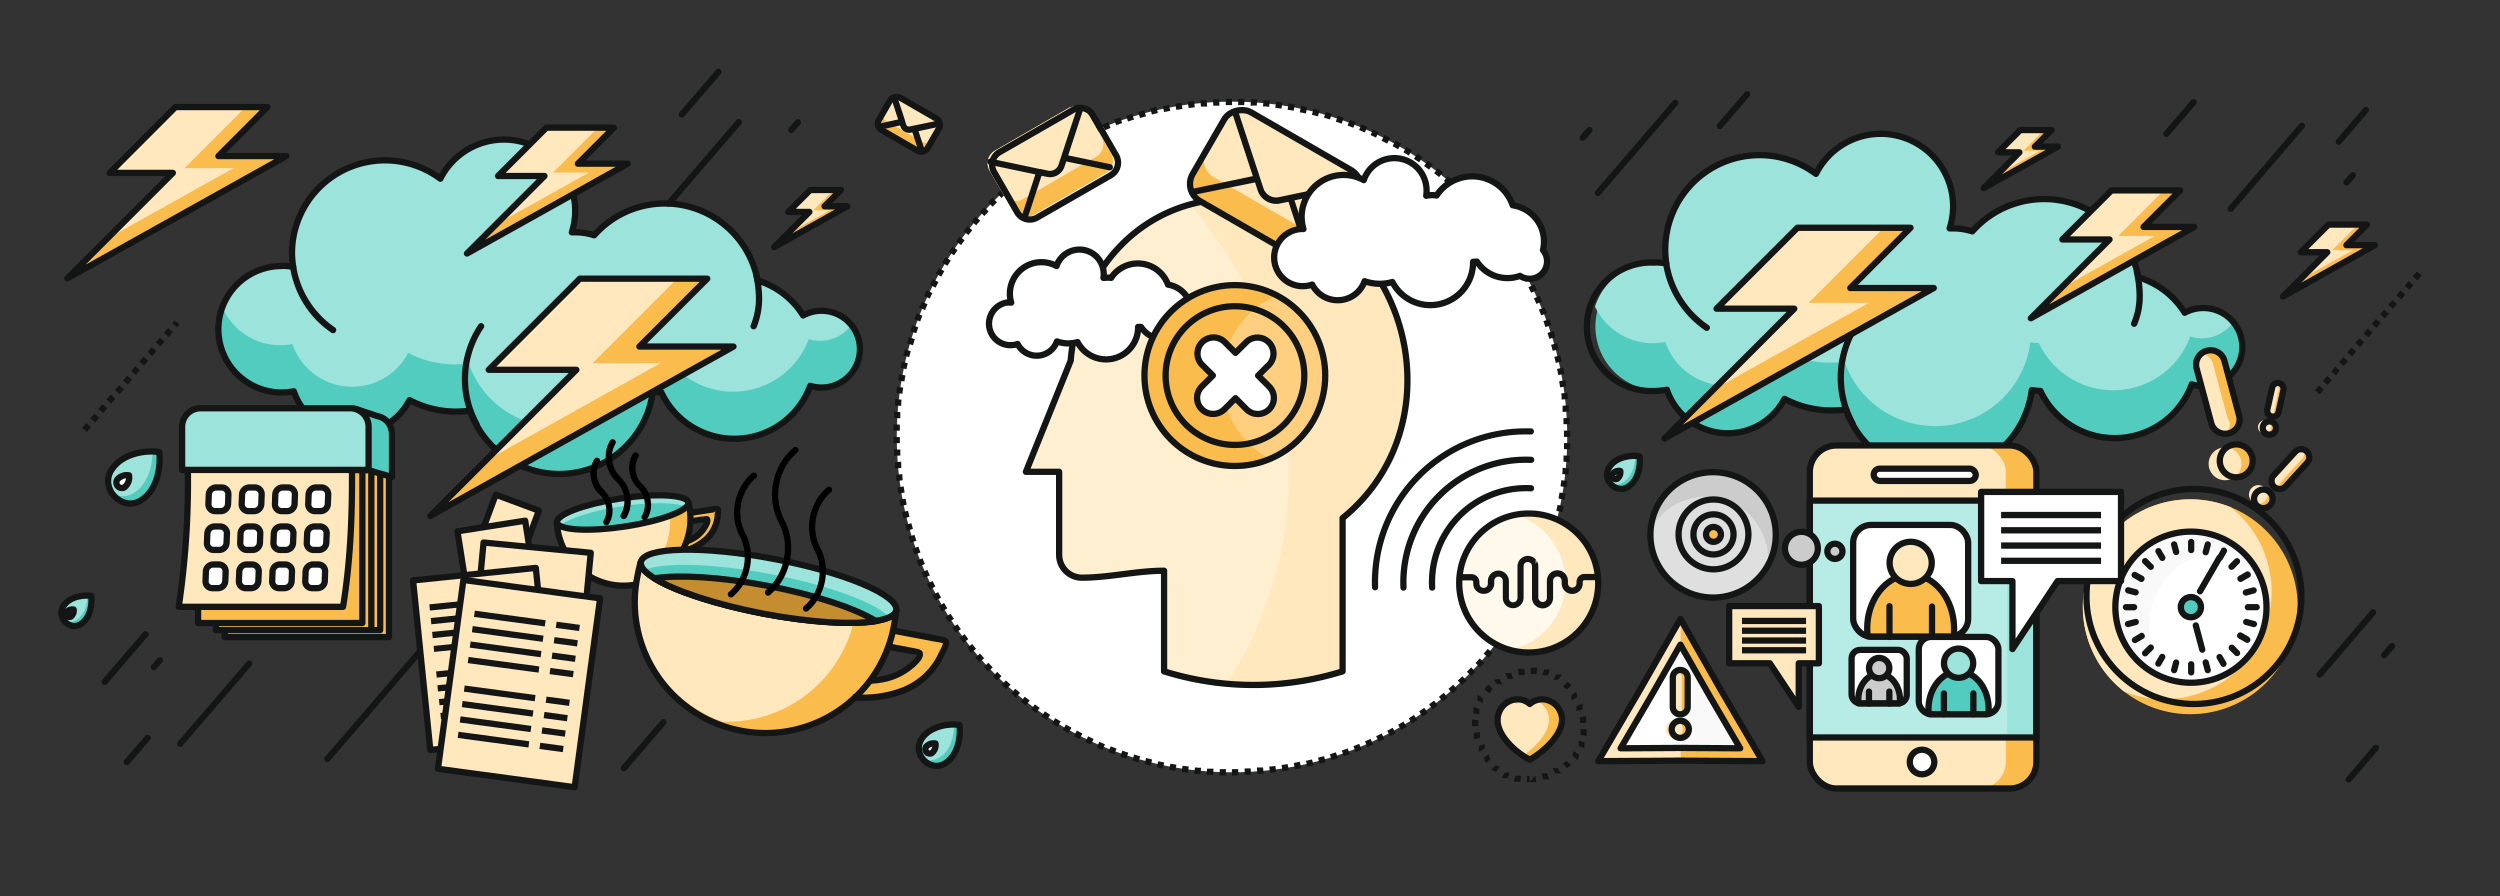 <svg id="psychology" xmlns="http://www.w3.org/2000/svg" width="565.06" height="202.62" viewBox="0 0 565.06 202.62">
  <rect x="0" y="0" width="565.06" height="202.62" fill="#333333" stroke="none"/>
  <defs>
    <style>
      .cls-1, .cls-15, .cls-24, .cls-25, .cls-26, .cls-9 {
        fill: #fff;
      }

      .cls-2, .cls-37 {
        fill: #141515;
      }

      .cls-10, .cls-11, .cls-12, .cls-13, .cls-14, .cls-15, .cls-16, .cls-18, .cls-2, .cls-21, .cls-24, .cls-27, .cls-28, .cls-29, .cls-3, .cls-30, .cls-31, .cls-32, .cls-33, .cls-34, .cls-35, .cls-39, .cls-4, .cls-5, .cls-9 {
        fill-rule: evenodd;
      }

      .cls-28, .cls-3, .cls-38, .cls-7 {
        fill: #ffe7be;
      }

      .cls-4 {
        fill: #ffefd1;
      }

      .cls-17, .cls-18, .cls-19, .cls-5, .cls-8 {
        fill: none;
      }

      .cls-17, .cls-18, .cls-19, .cls-21, .cls-24, .cls-25, .cls-26, .cls-27, .cls-28, .cls-29, .cls-30, .cls-33, .cls-35, .cls-36, .cls-38, .cls-39, .cls-5, .cls-8, .cls-9 {
        stroke: #141515;
        stroke-width: 1.42px;
      }

      .cls-24, .cls-25, .cls-33, .cls-5, .cls-8 {
        stroke-linecap: round;
      }

      .cls-18, .cls-19, .cls-21, .cls-24, .cls-25, .cls-26, .cls-27, .cls-28, .cls-29, .cls-30, .cls-33, .cls-35, .cls-36, .cls-38, .cls-39, .cls-5, .cls-8, .cls-9 {
        stroke-linejoin: round;
      }

      .cls-13, .cls-27, .cls-33, .cls-36, .cls-6 {
        fill: #fbbc4e;
      }

      .cls-10 {
        fill: #fecf7f;
      }

      .cls-11, .cls-21 {
        fill: #52ccbe;
      }

      .cls-12, .cls-22, .cls-29 {
        fill: #9be3db;
      }

      .cls-14, .cls-20 {
        fill: #f8f9f8;
      }

      .cls-16 {
        fill: #fff9ec;
      }

      .cls-17 {
        stroke-miterlimit: 22.93;
      }

      .cls-23 {
        fill: #b7ece6;
      }

      .cls-30, .cls-31 {
        fill: #ccc;
      }

      .cls-32 {
        fill: #dfdfdf;
      }

      .cls-35 {
        fill: #c48d2f;
      }

      .cls-39 {
        fill: #fefefe;
      }
    </style>
  </defs>
  <g>
    <g>
      <g>
        <ellipse class="cls-1" cx="278.46" cy="98.77" rx="75.77" ry="75.79" transform="translate(-0.1 0.29) rotate(-0.06)"/>
        <path class="cls-2" d="M279.87,173.84l0,1.42h-1.43v-1.42h1.41Zm-2.79,0,0,1.42h-.56l-.49,0h-.38l.06-1.42H276l.49,0h.55Zm-2.8-.1-.09,1.41H274l-.49,0-.48,0-.3,0,.1-1.41.3,0,.47,0,.48,0Zm-2.8-.21-.14,1.41-.21,0-.48,0-.49-.06-.24,0,.16-1.41.24,0,.47.05.47,0,.22,0Zm-2.79-.31-.19,1.41-.25,0-.48-.06-.48-.07-.21,0,.21-1.4.21,0,.47.06.47.07.25,0Zm-2.78-.41-.24,1.39-.27,0-.47-.08-.47-.09-.2,0,.27-1.39.19,0,.46.08.46.08.27.05Zm-2.76-.52-.29,1.38-.27,0-.47-.1-.46-.1-.2,0,.32-1.38.19,0,.45.1.46.1.27.06Zm-2.74-.62-.34,1.37-.26-.06-.46-.12-.45-.12-.22-.06.37-1.36.21.05.45.12.45.11.25.07Zm-2.71-.73-.4,1.36-.22-.06-.46-.14-.45-.13-.24-.08.42-1.35.24.07.44.14.44.13.23.06Zm-2.69-.82-.44,1.34-.19-.06-.44-.15-.45-.15-.28-.1.47-1.34.28.1.43.15.44.14.18.07Zm-2.65-.93-.49,1.33-.14-.05-.44-.17-.43-.17-.33-.12.52-1.32.32.12.43.17.43.16.13.05Zm-2.61-1-.55,1.31-.07,0-.43-.18-.43-.18-.38-.17.57-1.3.37.16.42.18.42.18.08,0ZM247.18,167l-.6,1.29h0l-.42-.2-.42-.19-.42-.2,0,0,.62-1.27h0l.42.2.41.19.41.19Zm-2.53-1.22-.65,1.26-.35-.18-.41-.21-.41-.22-.1-.05.67-1.25.09.05.4.21.4.21.36.18Zm-2.48-1.31-.69,1.23-.28-.15-.4-.23-.4-.23-.17-.09.71-1.23.16.1.4.22.39.22.28.16Zm-2.43-1.41-.74,1.21-.19-.12-.4-.24-.39-.24-.24-.15.76-1.2.23.15.39.24.38.23.2.12Zm-2.38-1.5-.78,1.19-.11-.07-.38-.26-.38-.26-.32-.21.8-1.17.31.21.37.25.38.25.11.07ZM235,160l-.82,1.15h0l-.37-.27-.37-.27-.37-.27,0,0,.85-1.13h0l.36.26.37.27.36.26,0,0Zm-2.26-1.67-.87,1.12-.3-.23-.36-.29-.36-.28-.1-.08.89-1.11.09.08.35.28.36.28.3.23Zm-2.19-1.75-.91,1.09-.21-.18-.36-.3-.35-.3-.17-.15.93-1.07.17.15.34.29.34.29.22.18Zm-2.13-1.83-1,1-.13-.12-.34-.3-.33-.31-.25-.23,1-1,.24.22.34.31.33.3.13.12Zm-2.06-1.92-1,1,0,0-.33-.32-.33-.32-.31-.32,1-1,.31.31.32.31.32.32.05,0Zm-2-2-1,1-.28-.3-.32-.33-.31-.34-.07-.07,1-1,.06.07.31.33.31.32.29.3Zm-1.91-2.06-1.06.94-.21-.23-.3-.34-.3-.35-.14-.15,1.08-.92.13.15.29.34.3.33.21.23Zm-1.84-2.13-1.09.91-.13-.16-.29-.35-.29-.36-.19-.24,1.11-.89.19.24.28.35.29.35.12.15Zm-1.75-2.19-1.12.86-.06-.08-.28-.36-.28-.37-.25-.33,1.15-.84.24.32.27.36.27.36.06.08Zm-1.67-2.26-1.16.82-.26-.37-.26-.38-.26-.38,0,0,1.17-.79,0,0,.25.37.26.38.26.36Zm-1.58-2.32-1.19.78-.19-.3L214,140l-.25-.39-.08-.13,1.2-.75.08.13.24.38.25.38.19.29Zm-1.5-2.37-1.21.73-.14-.23-.23-.39-.24-.4-.12-.22,1.23-.7.12.2.23.4.23.38.13.23Zm-1.4-2.43-1.25.68-.08-.15-.22-.41-.22-.4-.16-.3,1.26-.66.15.29.21.4.22.4.09.15Zm-1.32-2.49-1.27.64,0-.08-.21-.41-.21-.42-.18-.37,1.28-.62.18.37.2.41.2.41,0,.07Zm-1.22-2.53-1.29.6h0l-.2-.43-.19-.42-.18-.43v0l1.3-.56v0l.18.41.19.42.19.41Zm-1.12-2.57-1.31.54-.16-.37-.17-.44-.18-.43,0-.09,1.32-.51,0,.08.17.43.17.42.16.37Zm-1-2.61-1.33.49-.12-.33-.16-.44-.16-.44-.05-.14,1.34-.46.05.13.15.43.16.44.12.32Zm-.93-2.65-1.35.44-.09-.29-.14-.44-.14-.45-.06-.18,1.36-.42.05.18.14.44.14.44.09.28Zm-.82-2.68L205,120l-.07-.25-.13-.45-.12-.46-.06-.21,1.37-.37.06.21.12.45.12.45.08.25Zm-.73-2.72-1.38.34-.05-.23-.11-.46-.11-.46-.06-.24,1.39-.31.05.23.1.45.11.45.06.23Zm-.62-2.73-1.39.28-.05-.22-.09-.47-.09-.47-.05-.24,1.39-.26.05.23.09.46.09.46,0,.23Zm-.52-2.76-1.4.23,0-.23-.08-.48-.07-.47,0-.23,1.41-.21,0,.23.07.46.08.47,0,.23Zm-.42-2.78-1.4.18,0-.26-.06-.48,0-.48,0-.2,1.41-.15,0,.19,0,.47.06.47,0,.26Zm-.31-2.79-1.41.13,0-.3,0-.49,0-.48v-.16l1.41-.1v.15l0,.47,0,.48,0,.3Zm-.21-2.8-1.41.07,0-.36,0-.49,0-.49v-.09l1.42,0v.07l0,.48,0,.49,0,.36Zm-.1-2.81-1.42,0V98.79h1.42v1.4Zm0-2.81-1.42,0V96.8l0-.5v-.38l1.42.06,0,.37v1Zm.1-2.8-1.41-.08v-.15l0-.49,0-.49,0-.3,1.41.11,0,.29,0,.48,0,.48v.15Zm.21-2.8-1.41-.14,0-.21,0-.48.05-.48,0-.25,1.41.16,0,.24-.05.47,0,.48,0,.21ZM204,89l-1.41-.19,0-.25.06-.48.07-.47,0-.22,1.4.22,0,.2-.07.47-.06.47,0,.25Zm.41-2.78L203.06,86l0-.27.08-.47.09-.47,0-.2,1.39.27,0,.19-.08.46-.08.46-.05.27Zm.52-2.76-1.39-.29.06-.27.1-.47.1-.46,0-.2,1.38.32-.05.19-.1.45-.09.46-.06.27Zm.62-2.74-1.37-.34.06-.26.12-.46.12-.46,0-.21,1.37.37-.05.21-.12.45-.12.45-.06.25Zm.73-2.71L205,77.6l.07-.22.13-.46.14-.45.07-.24,1.36.42-.08.23-.13.45-.13.44-.06.23Zm.82-2.69-1.34-.44.06-.19.15-.45.15-.44.1-.28,1.33.47-.09.27-.15.44-.15.44-.06.18Zm.93-2.65-1.33-.49,0-.14.17-.44.16-.43.13-.33,1.32.52-.12.32-.17.42-.16.43-.05.14Zm1-2.61-1.31-.55,0-.08L208,69l.18-.43.17-.37,1.29.57-.16.36-.18.43-.17.42,0,.08Zm1.13-2.58-1.29-.59h0l.19-.43.2-.42.2-.42v0l1.27.63h0l-.2.41-.19.41-.19.42ZM211.43,65l-1.26-.65.19-.36.21-.41.21-.41.05-.09,1.25.67,0,.08-.21.41-.21.4-.19.36Zm1.32-2.48-1.24-.7.16-.27.22-.41.23-.4.1-.16,1.22.71-.09.16-.22.39-.23.4-.15.28Zm1.4-2.44-1.21-.73.12-.2.24-.39.24-.39.15-.24,1.2.76-.14.23-.24.38-.24.39-.12.19Zm1.5-2.37-1.18-.78.07-.12.25-.38.26-.38.21-.31,1.17.8-.21.3-.25.38-.25.37-.07.12Zm1.58-2.32-1.15-.82,0,0,.27-.38.27-.37.27-.37v0l1.13.85h0l-.27.36-.26.37-.27.37,0,0Zm1.67-2.26-1.12-.87.24-.31.28-.36.29-.36.07-.09,1.1.88-.07.09-.28.36-.27.35-.24.31Zm1.75-2.2-1.09-.9.19-.22.29-.36.3-.34.15-.18,1.07.93-.14.17-.3.34-.29.34-.18.22Zm1.83-2.12-1-.95.12-.14.31-.34.31-.33.22-.25,1,1-.22.23-.31.34-.3.33-.12.14Zm1.91-2.06-1-1,0-.05.32-.33.32-.33.31-.31,1,1-.31.31-.31.32-.32.32-.05.06Zm2-2-1-1,.3-.29.33-.32.34-.31.07-.07,1,1-.07,0-.32.31-.33.31-.3.29Zm2.05-1.91-.94-1.06.24-.21.34-.3.35-.3.15-.13.92,1.07-.15.13-.33.29-.34.3-.24.21ZM230.56,41l-.9-1.1.16-.13.35-.29.36-.29.24-.19.88,1.11-.23.18-.35.29-.35.28-.16.14Zm2.2-1.76-.87-1.12L232,38l.37-.27.37-.28.33-.24.84,1.14-.32.23-.36.28-.36.27-.08.06ZM235,37.54l-.82-1.15h0l.38-.27.38-.26.37-.26.05,0,.79,1.17,0,0-.38.26-.37.26-.37.26ZM237.33,36l-.77-1.19.3-.2.38-.25.39-.24.13-.08.75,1.2-.12.07-.38.25-.38.24-.3.2Zm2.38-1.5L239,33.24l.22-.13.4-.24.4-.23.21-.12.7,1.23-.2.11-.39.23-.39.23-.22.14Zm2.43-1.41-.69-1.24.16-.08.4-.23.41-.21.29-.16.66,1.25-.28.15-.4.22-.4.22-.15.08Zm2.48-1.31L244,30.47l.08,0,.42-.21.41-.2.37-.18.62,1.27-.37.18-.4.2-.41.21-.08,0Zm2.53-1.22-.59-1.29h0L247,29l.43-.19.42-.19h0l.56,1.3h0l-.42.18-.41.19-.42.19Zm2.57-1.13-.54-1.31.38-.15.43-.18.43-.17.09,0,.51,1.33-.08,0-.42.17-.43.17-.37.15Zm2.61-1L251.84,27l.33-.12.44-.16.44-.15.14-.05.46,1.34-.13,0-.43.16-.43.15-.33.12Zm2.65-.92-.44-1.35.29-.09.44-.15.45-.14.19-.06.41,1.36-.18,0-.44.14-.43.14-.29.1Zm2.68-.83-.38-1.36.25-.08.45-.12.46-.13.21-.06.37,1.37-.21.06-.45.12-.44.13-.26.07Zm2.72-.73L260,24.51l.23-.06.46-.11.46-.11.24-.05.31,1.38-.23.05-.45.11-.45.11-.23.05Zm2.73-.62-.28-1.39.22,0,.47-.1.47-.09.24-.05.26,1.4-.23,0-.46.09-.46.09-.23.05Zm2.76-.52-.23-1.4.23,0,.47-.07.48-.08.23,0,.21,1.4-.23,0-.46.08-.47.07-.23,0Zm2.78-.42-.18-1.4.26,0,.47-.06.48-.06.21,0,.15,1.41-.2,0-.47.05-.47.06-.25,0Zm2.79-.31-.12-1.41.29,0,.49,0,.48,0h.16l.1,1.42h-.15l-.48,0-.47,0-.3,0Zm2.8-.2-.07-1.42.36,0,.49,0,.49,0h.09l0,1.42h-.08l-.48,0-.48,0-.36,0Zm2.81-.11,0-1.42h1.42v1.42h-1.4Zm2.81,0,0-1.42h1.43l-.06,1.42h-.38l-.48,0h-.54Zm2.8.1.08-1.41h.15l.49,0,.48,0,.31,0-.11,1.41-.3,0-.47,0-.48,0Zm2.8.21.14-1.41.2,0,.48.05.48,0,.26,0-.16,1.4-.25,0-.47-.05-.47,0-.21,0Zm2.79.31.19-1.4.24,0,.48.06.47.07.23,0-.22,1.41-.21,0-.47-.06-.47-.07-.24,0Zm2.78.42.24-1.4.26,0,.47.09.47.08.21,0L292.41,25l-.2,0-.46-.09-.46-.08-.26,0Zm2.76.52.29-1.39.26.05.47.1.46.1.21.05-.32,1.38-.2,0-.45-.1-.46-.1-.26,0Zm2.74.62.34-1.38.25.06.46.12.45.12.23.06-.37,1.37-.22-.06-.45-.12-.45-.11-.24-.06Zm2.71.72.4-1.36.21.06.46.14.45.13.25.08L300.59,27l-.25-.07-.44-.14-.44-.13-.22-.06Zm2.69.83.44-1.35.18.06.44.15.45.15.29.1-.48,1.34-.28-.1-.43-.15-.44-.14-.17-.06Zm2.65.93.49-1.33.13,0,.44.16.43.17.34.13-.52,1.32-.33-.13-.43-.16-.43-.17-.12,0Zm2.61,1,.54-1.31.07,0,.43.18.43.19.39.16-.57,1.3-.38-.16-.42-.18-.42-.18-.07,0Zm2.57,1.13.6-1.29h0l.42.2.42.19.42.21h0L311,31.1h0l-.42-.19-.41-.2-.41-.19Zm2.53,1.22.65-1.27.34.18.41.21.41.22.11.05-.67,1.25-.1,0-.4-.21-.41-.21-.34-.17ZM314.77,33l.69-1.24.27.15.4.23.4.23.18.1L316,33.73l-.17-.09-.39-.23-.39-.22-.27-.15Zm2.43,1.41.74-1.21.18.11.39.24.4.24.25.16-.76,1.2-.24-.16-.39-.24-.39-.23-.18-.11Zm2.38,1.49.78-1.18.1.07.38.25.38.26.33.22-.8,1.17-.32-.22-.38-.25-.37-.25-.1-.07Zm2.32,1.59.82-1.16,0,0,.37.26.37.27.37.27,0,0L323,38.35h0l-.36-.27-.37-.27-.37-.26Zm2.25,1.67.87-1.12.3.22.36.29.36.28.11.09-.89,1.1-.1-.08-.36-.28-.35-.28-.3-.22Zm2.2,1.75.91-1.09.2.17.36.3.34.3.19.16-.93,1.07-.18-.16-.34-.29-.34-.29-.21-.17Zm2.13,1.83.94-1.05.13.11.34.3.33.31.26.24-1,1-.26-.23-.33-.31-.33-.3-.12-.11Zm2.06,1.91,1-1,0,0,.33.32.33.32.32.33-1,1-.32-.32-.32-.31-.32-.32,0,0Zm2,2,1-1,.28.29.32.33.31.34.08.08-1,1-.07-.08-.3-.32L332.8,47l-.28-.29Zm1.91,2.06,1.06-.94.2.22.3.34.3.35.14.16-1.07.92-.14-.15-.3-.34-.29-.34-.2-.22Zm1.83,2.13,1.1-.91.12.15.29.35.29.36.2.25-1.11.88-.2-.24-.28-.35-.29-.35-.12-.14ZM338,53.06l1.12-.86.05.07.28.36.28.37.25.34-1.14.84-.25-.33-.27-.36-.27-.36-.05-.07Zm1.66,2.26,1.16-.82.26.36.26.38.26.38,0,.06-1.17.79,0,0-.26-.37-.25-.37-.26-.36Zm1.59,2.32,1.18-.78.19.29.25.39.25.39.09.14-1.2.75-.09-.14-.24-.38-.25-.38-.18-.28ZM342.76,60l1.22-.73.13.22.23.39.24.4.13.23-1.23.7-.13-.21-.23-.39-.23-.39-.13-.22Zm1.41,2.43,1.24-.68.08.14.22.41.22.4.16.31-1.25.66-.16-.3-.22-.4-.21-.4-.08-.14Zm1.31,2.49,1.27-.64,0,.07.21.41.21.42.18.38-1.27.62-.19-.38-.2-.41-.2-.41,0-.06Zm1.22,2.53,1.29-.6h0l.19.43.19.42.19.43,0,0-1.3.56,0,0-.18-.42-.19-.42-.19-.41ZM347.83,70l1.31-.54.15.36.17.44.18.43,0,.1-1.32.51,0-.09-.17-.43-.17-.42-.15-.36Zm1,2.61,1.33-.49.12.32.16.44.16.44.05.15-1.34.46-.05-.14-.15-.43L349,73l-.12-.31Zm.93,2.65,1.35-.44.09.28.14.44.14.45.06.2-1.35.41-.06-.19L350,76l-.14-.44-.09-.27Zm.83,2.68,1.36-.38.07.24.13.45.12.46.06.23-1.37.36-.06-.22-.12-.45-.12-.44-.07-.25Zm.72,2.72,1.38-.34.05.22.11.46.11.46.06.25-1.38.31-.06-.24-.1-.45-.11-.45-.06-.22Zm.62,2.73,1.39-.28.05.21.09.47.09.47.05.25-1.39.26-.05-.24-.09-.46-.09-.46-.05-.22Zm.52,2.76,1.4-.23,0,.22.08.48.07.47,0,.25-1.41.2,0-.23-.07-.47-.08-.46,0-.23Zm.42,2.78,1.4-.18,0,.25.06.48.05.48,0,.21-1.41.15,0-.2,0-.47-.06-.47,0-.25Zm.31,2.79,1.41-.12,0,.29,0,.48,0,.49v.16l-1.41.1,0-.16,0-.47,0-.48,0-.29Zm.21,2.8,1.41-.07,0,.35,0,.49,0,.49v.1l-1.42,0v-.08l0-.48,0-.48,0-.36Zm.1,2.81,1.42,0v1.43h-1.42V97.36Zm0,2.81,1.42,0v.54l0,.5v.39l-1.42-.06v-.38l0-.48v-.54Zm-.1,2.8,1.41.09v.13l0,.49,0,.49,0,.31-1.41-.1,0-.31,0-.48,0-.48V103Zm-.21,2.8,1.41.14,0,.2,0,.48-.05.48,0,.26-1.41-.16,0-.25.05-.47,0-.48,0-.2Zm-.31,2.8,1.4.18,0,.24-.06.48-.07.47,0,.23-1.4-.21,0-.22.06-.47.07-.47,0-.23Zm-.41,2.77,1.39.24,0,.26-.08.47-.09.47,0,.21-1.39-.27,0-.2.08-.46.08-.46.05-.26ZM352,114.1l1.38.29,0,.26-.1.47-.1.46,0,.21-1.38-.32,0-.2.1-.45.1-.46.06-.26Zm-.62,2.74,1.37.34-.06.25-.12.46-.12.46-.06.22L351,118.2,351,118l.12-.44.11-.46.07-.24Zm-.73,2.71,1.36.4-.06.22-.13.45-.14.45-.08.25-1.35-.42.07-.24.14-.45.13-.44.06-.22Zm-.83,2.69,1.35.44-.06.18-.15.45-.15.44-.1.29-1.34-.47.1-.28.15-.44.15-.43,0-.18Zm-.92,2.65,1.32.49,0,.13L350,126l-.16.44-.13.33-1.32-.52.12-.33.17-.42.16-.43.05-.13Zm-1,2.61,1.31.55,0,.07-.18.43-.18.43-.17.38-1.3-.57.17-.37.17-.42.18-.43,0-.07Zm-1.12,2.58,1.29.59h0l-.19.42-.2.42-.2.42,0,0-1.27-.63v0l.2-.41.19-.41.19-.42Zm-1.22,2.52,1.26.65-.18.35-.21.41-.21.41-.06.1-1.25-.67.05-.09.21-.4.21-.41.18-.35Zm-1.31,2.48,1.23.7-.15.26-.22.41-.23.4-.1.17-1.23-.71.1-.17.22-.39.23-.4.15-.27Zm-1.41,2.44,1.21.73-.11.19-.24.39-.25.39-.15.25-1.2-.76.15-.24.24-.38.24-.39.11-.18Zm-1.5,2.37,1.19.78-.07.11-.25.38-.26.38-.22.32-1.17-.8.21-.31.26-.38.25-.37.06-.11Zm-1.58,2.32,1.16.82,0,0-.27.37-.27.37-.27.37,0,0-1.13-.85v0l.27-.36.26-.37.27-.37v0ZM338,144.47l1.12.87-.23.3-.28.36-.29.36-.08.1-1.1-.89.07-.09.28-.36.28-.35.23-.3Zm-1.75,2.19,1.09.91-.18.21-.29.36-.3.35-.15.18-1.08-.93.15-.18.3-.34.29-.34.17-.22Zm-1.83,2.13,1.05,1-.11.13-.31.34-.31.34-.23.25-1-1,.23-.24.3-.34.31-.33.11-.13Zm-1.91,2.06,1,1,0,0-.32.33-.33.33-.31.32-1-1,.32-.32.31-.32.32-.32,0-.05Zm-2,2,1,1-.29.29-.33.31-.34.31-.07.08-1-1,.06-.06.33-.31.33-.31.3-.28Zm-2.06,1.91.94,1.06-.23.2-.34.3-.35.3-.16.14-.92-1.07.15-.14.34-.29.34-.3.23-.2Zm-2.13,1.83.9,1.1-.15.12-.35.29-.36.29-.25.2-.88-1.11.24-.19.35-.29.35-.28.15-.13Zm-2.2,1.76.87,1.12-.08.06-.36.28-.37.27-.33.25-.85-1.14.33-.24.36-.27.36-.28.07,0ZM321.91,160l.81,1.16-.36.26-.38.26-.38.27-.05,0-.79-1.17,0,0,.38-.26.37-.26.36-.26Zm-2.32,1.59.77,1.19-.29.19-.39.25-.38.25-.14.08-.75-1.2.13-.08.38-.25.38-.24.29-.19Zm-2.38,1.5.73,1.21-.21.13-.4.24-.4.23-.22.13-.7-1.23.21-.12.39-.23.39-.23.21-.13Zm-2.43,1.4.69,1.24-.15.08-.4.23-.41.22-.3.16-.66-1.26.29-.15.4-.22.4-.22.14-.08Zm-2.48,1.32.64,1.26-.07,0-.42.21-.41.2-.38.19-.62-1.28.37-.18.41-.2.41-.2.07,0ZM309.77,167l.59,1.29h0l-.42.19-.43.19-.42.19h0l-.56-1.3h0l.42-.18.41-.19.42-.19Zm-2.57,1.12.54,1.31-.37.16-.43.17-.43.17-.1,0-.51-1.32.09,0,.42-.16.43-.18.36-.15Zm-2.61,1,.49,1.33-.32.12-.44.16-.44.15-.15.06-.46-1.34.14,0,.43-.16.43-.15.32-.12Zm-2.65.93.44,1.35-.28.09-.45.14-.44.14-.2.06-.41-1.36.18-.05.44-.14.44-.14.28-.09Zm-2.68.82.38,1.37-.24.07-.45.13-.46.12-.23.06-.36-1.37.22-.06.45-.12L299,171l.25-.07Zm-2.72.73.34,1.38-.22.05-.46.11-.46.11-.25.06-.31-1.39.24,0,.45-.11.45-.11.22-.05Zm-2.74.62.29,1.39-.21.05-.47.09-.47.09-.25,0-.26-1.39.24-.05.46-.09.46-.09.21-.05Zm-2.75.52.23,1.4-.22,0-.48.07-.47.08-.25,0-.2-1.41.24,0,.46-.08.47-.07.22,0Zm-2.78.42.18,1.4-.25,0-.48.05-.47.06-.22,0-.16-1.41.21,0,.48-.05.47-.06.24,0Zm-2.79.31.12,1.41-.28,0-.49,0-.48,0h-.17l-.1-1.41.16,0,.48,0,.47,0,.29,0Zm-2.8.21.07,1.41-.35,0-.49,0-.49,0h-.1l0-1.42h.09l.48,0,.48,0Z"/>
      </g>
      <g>
        <g>
          <path class="cls-3" d="M278.56,45.53c37.75,0,52.82,49.22,24.54,72.21v34.64a67.72,67.72,0,0,1-40.35,0V129.61c-6.21,0-12.41,1.58-18.62,1.58A5.18,5.18,0,0,1,239,126V107.28l-7.51,0,10.13-25.17C243.4,61.46,257.9,45.53,278.56,45.53Z"/>
          <path class="cls-4" d="M276.78,155.17a71,71,0,0,1-14-2.79V129.61c-6.21,0-12.41,1.58-18.62,1.58A5.18,5.18,0,0,1,239,126V107.28l-7.51,0,10.13-25.17c1.48-17.45,12-31.51,27.68-35.49C294.48,75.67,299.61,121.5,276.78,155.17Z"/>
        </g>
        <path class="cls-5" d="M278.92,44.9c37.75,0,52.82,49.22,24.54,72.21v34.63a67.72,67.72,0,0,1-40.35,0V129c-6.21,0-12.42,1.57-18.62,1.57a5.17,5.17,0,0,1-5.1-5.22V106.64l-7.51,0L242,81.51C243.76,60.82,258.26,44.9,278.92,44.9Z"/>
      </g>
      <g>
        <g>
          <rect class="cls-6" x="276.85" y="24.17" width="23.14" height="35" rx="4.45" transform="translate(108.09 270.59) rotate(-59.99)"/>
          <rect class="cls-7" x="281.3" y="21.6" width="17.21" height="35" rx="4.45" transform="translate(111.06 270.59) rotate(-59.99)"/>
          <rect class="cls-8" x="276.7" y="24.42" width="23.14" height="35" rx="4.45" transform="translate(107.8 270.59) rotate(-59.99)"/>
          <path class="cls-2" d="M284.75,40.05a.84.84,0,0,1,.05.17h0l.79,2.39a3,3,0,0,0,1.31,1.6h0a3,3,0,0,0,2.07.37l17.55-3.68a.71.71,0,1,1,.29,1.38l-14.23,3,.08.24,4.18,12.74a.7.7,0,1,1-1.34.43L291.36,46l-.13-.39L289.3,46a4.37,4.37,0,0,1-3.07-.52l0,0a4.4,4.4,0,0,1-1.95-2.37l-.61-1.88-.26.06L270.07,44a.7.7,0,1,1-.28-1.38l13.29-2.79.1,0L278.65,26a.71.71,0,0,1,1.35-.43Z"/>
        </g>
        <g>
          <path class="cls-6" d="M227.82,28.15H247a3.26,3.26,0,0,1,3.26,3.26V41.87A3.27,3.27,0,0,1,247,45.13H227.82a3.27,3.27,0,0,1-3.27-3.27V31.42A3.27,3.27,0,0,1,227.82,28.15Z" transform="translate(13.49 123.63) rotate(-30.01)"/>
          <path class="cls-7" d="M226.73,28.44h19.16a3.27,3.27,0,0,1,3.27,3.27v6.1a3.27,3.27,0,0,1-3.27,3.27H226.73a3.26,3.26,0,0,1-3.26-3.26v-6.1a3.27,3.27,0,0,1,3.27-3.27Z" transform="translate(14.29 122.84) rotate(-30.01)"/>
          <path class="cls-8" d="M227.93,28.34h19.16a3.27,3.27,0,0,1,3.27,3.27V42.06a3.27,3.27,0,0,1-3.27,3.27H227.93a3.26,3.26,0,0,1-3.26-3.26V31.61a3.27,3.27,0,0,1,3.27-3.27Z" transform="matrix(0.87, -0.5, 0.5, 0.87, 13.42, 123.72)"/>
          <path class="cls-2" d="M235,38.2a.41.41,0,0,1,.16,0h0l1.79.38a2,2,0,0,0,1.39-.25h0a2,2,0,0,0,.9-1.08l4.11-12.51a.71.71,0,1,1,1.34.44l-3.26,9.94,9.59,2a.71.71,0,0,1-.28,1.39l-9.63-2-.12,0-.4,1.21a3.44,3.44,0,0,1-1.54,1.87h0a3.42,3.42,0,0,1-2.39.4l-1.25-.26v0l-3.11,9.47a.7.7,0,1,1-1.34-.43l3.06-9.35-10.23-2.15a.71.71,0,1,1,.29-1.38Z"/>
        </g>
        <g>
          <rect class="cls-6" x="201.27" y="21.61" width="8.42" height="12.73" rx="1.62" transform="translate(78.49 191.92) rotate(-59.99)"/>
          <rect class="cls-7" x="202.89" y="20.68" width="6.26" height="12.73" rx="1.62" transform="translate(79.57 191.92) rotate(-59.99)"/>
          <rect class="cls-8" x="201.21" y="21.71" width="8.42" height="12.73" rx="1.62" transform="translate(78.38 191.92) rotate(-59.99)"/>
          <path class="cls-2" d="M204.56,27.24a.36.36,0,0,1,0,.09l.28.86a.62.62,0,0,0,.26.32h0a.64.64,0,0,0,.44.08L212,27.26a.71.71,0,0,1,.28,1.39l-4.68,1L209,33.87a.71.71,0,1,1-1.34.44l-1.44-4.39-.31.07a2.08,2.08,0,0,1-1.43-.24l-.05,0a2.05,2.05,0,0,1-.88-1.1l-.1-.3-4.53,1a.72.72,0,0,1-.84-.55.71.71,0,0,1,.55-.84L203,27l-1.49-4.55a.7.7,0,1,1,1.34-.43Z"/>
        </g>
      </g>
      <g>
        <path class="cls-9" d="M227.68,68.4a4.36,4.36,0,0,1,.88,0,9.18,9.18,0,0,1-.23-1,7.13,7.13,0,0,1,10.47-7.27,5.47,5.47,0,0,1,10.6,1,5.55,5.55,0,0,1,0,1.68l.25,0a4.88,4.88,0,0,1,1.48,0A7.25,7.25,0,0,1,264,64.34a6.23,6.23,0,0,1,5.22,5.27,6.16,6.16,0,0,1-.11,2.35,2.91,2.91,0,0,1,.66,1.48,3,3,0,0,1-4.56,2.87,6.46,6.46,0,0,1-1.26.32,6.22,6.22,0,0,1-6.06-2.74l-.65,0a7.25,7.25,0,0,1-13.69,3.42,7.26,7.26,0,0,1-1,.23,7.62,7.62,0,0,1-3.66-.37,4.85,4.85,0,0,1-8.89.58,4.58,4.58,0,0,1-.92.22,4.85,4.85,0,0,1-1.37-9.61Z"/>
        <path class="cls-9" d="M293.44,51.83a5.74,5.74,0,0,1,1.17-.06,9,9,0,0,1-.31-1.39,9.49,9.49,0,0,1,13.95-9.67A7.28,7.28,0,0,1,322.36,42a7.37,7.37,0,0,1,0,2.25l.34-.06a6.12,6.12,0,0,1,2,0,9.66,9.66,0,0,1,17.2,2.21,8.27,8.27,0,0,1,7,7,8.38,8.38,0,0,1-.15,3.13,4,4,0,0,1,.88,2,3.93,3.93,0,0,1-6.07,3.82,7.71,7.71,0,0,1-1.67.42,8.24,8.24,0,0,1-8.08-3.65l-.86.06a9.66,9.66,0,0,1-18.24,4.56,10.53,10.53,0,0,1-1.4.3,10.31,10.31,0,0,1-4.87-.48,6.46,6.46,0,0,1-11.85.76,6.22,6.22,0,0,1-1.22.3,6.46,6.46,0,1,1-1.82-12.8Z"/>
      </g>
      <g>
        <g>
          <ellipse class="cls-6" cx="279.37" cy="84.89" rx="20.43" ry="20.44" transform="translate(-0.26 0.85) rotate(-0.17)"/>
          <path class="cls-10" d="M289.28,67a20.43,20.43,0,0,1-2.1,36.76l-.52-.27a20.45,20.45,0,0,1,2.1-36.77Z"/>
          <ellipse class="cls-8" cx="279.13" cy="84.89" rx="20.44" ry="20.43" transform="translate(193.68 363.85) rotate(-89.89)"/>
          <path class="cls-5" d="M279.13,69.22a15.67,15.67,0,1,1-15.67,15.67A15.66,15.66,0,0,1,279.13,69.22Z"/>
        </g>
        <path class="cls-9" d="M281.74,77.27a3.63,3.63,0,0,1,5.13,5.13l-2.5,2.49,2.5,2.5a3.62,3.62,0,1,1-5.13,5.12L279.25,90l-2.49,2.49a3.62,3.62,0,0,1-5.13-5.12l2.5-2.5-2.5-2.49a3.63,3.63,0,0,1,5.13-5.13l2.49,2.5Z"/>
      </g>
    </g>
    <g>
      <g>
        <path class="cls-11" d="M374.36,59.2a15.13,15.13,0,0,1,2.63.23,20.66,20.66,0,0,1-.24-3.17,21.31,21.31,0,0,1,34.08-17.08A16.36,16.36,0,0,1,441,51.5c.26,0,.52,0,.78,0a14.31,14.31,0,0,1,4.36.68A21.68,21.68,0,0,1,483.7,62.55a18.62,18.62,0,0,1,10.47,8,8.65,8.65,0,0,1,4.24-1.09,8.83,8.83,0,0,1,0,17.65,9,9,0,0,1-2.61-.39,18.57,18.57,0,0,1-34.23,1.47c-.65,0-1.29-.07-1.93-.15a21.69,21.69,0,0,1-42,4.36,24.53,24.53,0,0,1-3.22.22A22.91,22.91,0,0,1,403.76,90,14.52,14.52,0,0,1,377.16,88a14.3,14.3,0,0,1-2.8.27,14.52,14.52,0,0,1,0-29Z"/>
        <path class="cls-12" d="M374.36,59.2a15.13,15.13,0,0,1,2.63.23,20.66,20.66,0,0,1-.24-3.17,21.31,21.31,0,0,1,34.08-17.08,16.35,16.35,0,0,1,29.68.94l-.21.72.49,0a16.26,16.26,0,0,1,1,5.69,16.44,16.44,0,0,1-.78,5c.26,0,.52,0,.78,0a14.31,14.31,0,0,1,4.36.68A21.68,21.68,0,0,1,483.7,62.55a18.62,18.62,0,0,1,10.47,8,8.65,8.65,0,0,1,4.24-1.09,8.82,8.82,0,0,1,6.63,3,8.83,8.83,0,0,1-7.37,4,8.69,8.69,0,0,1-2.61-.4,18.56,18.56,0,0,1-34.22,1.48c-.66,0-1.3-.07-1.94-.15a21.69,21.69,0,0,1-42,4.36,24.41,24.41,0,0,1-3.22.22A22.94,22.94,0,0,1,403,79.37a14.51,14.51,0,0,1-26.59-2.06,14.37,14.37,0,0,1-2.8.27,14.52,14.52,0,0,1-13.1-8.26A14.51,14.51,0,0,1,374.36,59.2Z"/>
      </g>
      <path class="cls-5" d="M374,59.32a14.11,14.11,0,0,1,2.62.24,22.25,22.25,0,0,1-.23-3.18A21.31,21.31,0,0,1,410.45,39.3a16.36,16.36,0,0,1,30.21,12.32l.77,0a14.26,14.26,0,0,1,4.36.68,21.68,21.68,0,0,1,37.54,10.39,18.61,18.61,0,0,1,10.46,8A8.82,8.82,0,1,1,498,87.26a9,9,0,0,1-2.61-.39,18.56,18.56,0,0,1-34.22,1.48c-.66,0-1.3-.08-1.94-.16a21.69,21.69,0,0,1-42,4.36,22.89,22.89,0,0,1-13.89-2.4,14.51,14.51,0,0,1-26.59-2.06,14.37,14.37,0,0,1-2.8.27,14.52,14.52,0,1,1,0-29Z"/>
      <path class="cls-2" d="M386.17,73.48a.7.7,0,0,1,.19,1,.72.72,0,0,1-1,.19,22.5,22.5,0,0,1-6.29-6.53,22,22,0,0,1-3.17-8.46.71.71,0,1,1,1.4-.21,20.93,20.93,0,0,0,8.85,14Zm96.13-12a.71.71,0,0,1,.54-.84.69.69,0,0,1,.84.53,27.08,27.08,0,0,1,.47,2.79,26.4,26.4,0,0,1,.18,2.84,16.77,16.77,0,0,1-.3,3.35,18.11,18.11,0,0,1-1,3.29.71.71,0,0,1-1.32-.53,16,16,0,0,0,.91-3,15.56,15.56,0,0,0,.28-3.06c0-.9-.07-1.8-.17-2.7s-.26-1.79-.45-2.64Zm-63,33.88a.71.71,0,1,1-1.24.68,22.39,22.39,0,0,1-1.73-17.23,21.9,21.9,0,0,1,2.85-6,.71.71,0,1,1,1.17.79,21.06,21.06,0,0,0-2.94,16.9A20.47,20.47,0,0,0,419.31,95.32Z"/>
      <g>
        <g>
          <polygon class="cls-13" points="406.42 51.48 388.13 69.77 405.7 69.77 376.38 99.11 437.24 65.1 418.36 65.1 431.98 51.48 406.42 51.48"/>
          <polygon class="cls-3" points="406.42 51.48 388.13 69.77 405.7 69.77 387.55 87.94 422.42 68.45 408.8 68.45 425.77 51.48 406.42 51.48"/>
        </g>
        <polygon class="cls-5" points="406.26 51.48 387.98 69.77 405.55 69.77 376.23 99.11 437.08 65.1 418.21 65.1 431.82 51.48 406.26 51.48"/>
      </g>
      <g>
        <g>
          <polygon class="cls-13" points="477.34 43.03 466.24 54.13 476.91 54.13 459.11 71.93 496.04 51.29 484.59 51.29 492.85 43.03 477.34 43.03"/>
          <polygon class="cls-3" points="477.34 43.03 466.24 54.13 476.91 54.13 465.89 65.15 487.05 53.32 478.79 53.32 489.08 43.03 477.34 43.03"/>
        </g>
        <polygon class="cls-5" points="477.25 43.03 466.15 54.13 476.81 54.13 459.02 71.93 495.95 51.29 484.49 51.29 492.76 43.03 477.25 43.03"/>
      </g>
      <g>
        <g>
          <polygon class="cls-13" points="456.68 29.39 451.64 34.43 456.48 34.43 448.4 42.52 465.17 33.15 459.97 33.15 463.72 29.39 456.68 29.39"/>
          <polygon class="cls-3" points="456.68 29.39 451.64 34.43 456.48 34.43 451.48 39.44 461.09 34.07 457.33 34.07 462.01 29.39 456.68 29.39"/>
        </g>
        <polygon class="cls-5" points="456.63 29.39 451.6 34.43 456.44 34.43 448.36 42.52 465.13 33.15 459.93 33.15 463.68 29.39 456.63 29.39"/>
      </g>
      <g>
        <g>
          <polygon class="cls-13" points="526.32 50.77 520.09 57.01 526.08 57.01 516.08 67.01 536.83 55.41 530.39 55.41 535.03 50.77 526.32 50.77"/>
          <polygon class="cls-3" points="526.32 50.77 520.09 57.01 526.08 57.01 519.88 63.2 531.78 56.55 527.13 56.55 532.92 50.77 526.32 50.77"/>
        </g>
        <polygon class="cls-5" points="526.27 50.77 520.03 57.01 526.02 57.01 516.02 67.01 536.77 55.41 530.34 55.41 534.98 50.77 526.27 50.77"/>
      </g>
    </g>
    <g>
      <g>
        <path class="cls-11" d="M64.06,60a14.65,14.65,0,0,1,2.58.23,21.55,21.55,0,0,1-.23-3.13,21,21,0,0,1,33.53-16.8,16.1,16.1,0,0,1,29.72,12.12l.76,0a13.85,13.85,0,0,1,4.29.67,21.33,21.33,0,0,1,36.93,10.22,18.39,18.39,0,0,1,10.3,7.9,8.68,8.68,0,1,1,4.17,16.3,8.74,8.74,0,0,1-2.57-.39,18.27,18.27,0,0,1-33.68,1.46c-.64,0-1.27-.08-1.9-.16a21.33,21.33,0,0,1-41.31,4.29,22.21,22.21,0,0,1-3.17.22A22.5,22.5,0,0,1,93,90.3a14.29,14.29,0,0,1-26.17-2,14.65,14.65,0,0,1-2.75.26,14.29,14.29,0,1,1,0-28.57Z"/>
        <path class="cls-12" d="M64.06,60a14.65,14.65,0,0,1,2.58.23,21.55,21.55,0,0,1-.23-3.13,21,21,0,0,1,33.53-16.8,16.09,16.09,0,0,1,29.2.92c-.06.24-.13.48-.21.71l.48,0a16,16,0,0,1,1,5.61,16.2,16.2,0,0,1-.76,4.9l.76,0a13.85,13.85,0,0,1,4.29.67,21.33,21.33,0,0,1,36.93,10.22,18.39,18.39,0,0,1,10.3,7.9,8.66,8.66,0,0,1,10.7,1.9,8.67,8.67,0,0,1-9.82,3.52A18.27,18.27,0,0,1,149.14,78c-.64,0-1.27-.08-1.9-.16a21.34,21.34,0,0,1-41.32,4.29,22,22,0,0,1-3.17.22,22.43,22.43,0,0,1-10.49-2.58,14.29,14.29,0,0,1-26.17-2,14.65,14.65,0,0,1-2.75.26,14.29,14.29,0,0,1-12.9-8.13A14.3,14.3,0,0,1,64.06,60Z"/>
      </g>
      <path class="cls-5" d="M63.69,60.09a14.65,14.65,0,0,1,2.58.23A21.45,21.45,0,0,1,66,57.19a21,21,0,0,1,33.53-16.8,16.1,16.1,0,0,1,29.72,12.12l.76,0a14.11,14.11,0,0,1,4.29.67,21.33,21.33,0,0,1,36.93,10.22,18.39,18.39,0,0,1,10.3,7.9,8.68,8.68,0,1,1,4.17,16.3,8.74,8.74,0,0,1-2.57-.39,18.26,18.26,0,0,1-33.67,1.46c-.65,0-1.28-.08-1.9-.16a21.34,21.34,0,0,1-41.32,4.29,22.21,22.21,0,0,1-3.17.23,22.5,22.5,0,0,1-10.5-2.59,14.29,14.29,0,0,1-26.17-2,14.65,14.65,0,0,1-2.75.27,14.29,14.29,0,0,1,0-28.58Z"/>
      <path class="cls-2" d="M170.25,62.17a.71.71,0,0,1,1.38-.3,27.35,27.35,0,0,1,.64,5.54,16.18,16.18,0,0,1-.3,3.29A17.13,17.13,0,0,1,171,74a.71.71,0,0,1-1.32-.54,15.89,15.89,0,0,0,.89-3,15.05,15.05,0,0,0,.28-3,26.38,26.38,0,0,0-.17-2.66,24.31,24.31,0,0,0-.44-2.6ZM75.68,74a.7.7,0,0,1,.19,1,.72.72,0,0,1-1,.19,21.93,21.93,0,0,1-9.31-14.76.7.7,0,0,1,.59-.8.7.7,0,0,1,.81.59A20.25,20.25,0,0,0,69.9,68a20.57,20.57,0,0,0,5.78,6ZM108.29,95.5a.71.71,0,1,1-1.24.68,22.08,22.08,0,0,1,1.1-22.84.71.71,0,0,1,1.18.79,20.35,20.35,0,0,0-2.63,5.5,20.6,20.6,0,0,0,1.59,15.87Z"/>
      <g>
        <g>
          <polygon class="cls-13" points="131.24 62.98 110.65 83.58 130.44 83.58 97.41 116.62 165.95 78.33 144.69 78.33 160.03 62.98 131.24 62.98"/>
          <polygon class="cls-3" points="131.24 62.98 110.65 83.58 130.44 83.58 109.99 104.04 149.27 82.09 133.93 82.09 153.04 62.98 131.24 62.98"/>
        </g>
        <polygon class="cls-5" points="131.07 62.98 110.47 83.58 130.27 83.58 97.24 116.62 165.78 78.33 144.52 78.33 159.86 62.98 131.07 62.98"/>
      </g>
      <g>
        <g>
          <polygon class="cls-13" points="123.58 28.86 112.66 39.78 123.16 39.78 105.65 57.3 141.98 36.99 130.71 36.99 138.84 28.86 123.58 28.86"/>
          <polygon class="cls-3" points="123.58 28.86 112.66 39.78 123.16 39.78 112.31 50.63 133.14 38.99 125.01 38.99 135.13 28.86 123.58 28.86"/>
        </g>
        <polygon class="cls-5" points="123.49 28.86 112.57 39.78 123.06 39.78 105.55 57.3 141.89 36.99 130.62 36.99 138.75 28.86 123.49 28.86"/>
      </g>
      <g>
        <g>
          <polygon class="cls-13" points="183.17 42.94 178.21 47.9 182.98 47.9 175.03 55.85 191.53 46.63 186.41 46.63 190.1 42.94 183.17 42.94"/>
          <polygon class="cls-3" points="183.17 42.94 178.21 47.9 182.98 47.9 178.06 52.82 187.51 47.54 183.82 47.54 188.42 42.94 183.17 42.94"/>
        </g>
        <polygon class="cls-5" points="183.13 42.94 178.17 47.9 182.94 47.9 174.99 55.85 191.48 46.63 186.37 46.63 190.06 42.94 183.13 42.94"/>
      </g>
    </g>
    <g>
      <g>
        <polygon class="cls-13" points="379.88 139.8 389.06 155.93 398.43 171.95 379.88 171.84 361.33 171.95 370.7 155.93 379.88 139.8"/>
        <polygon class="cls-3" points="379.88 171.84 361.33 171.95 370.7 155.93 379.88 139.8 379.88 171.84"/>
        <polygon class="cls-14" points="379.88 145.62 386.57 157.37 393.39 169.03 379.88 168.96 366.37 169.03 373.19 157.37 379.88 145.62"/>
        <polygon class="cls-15" points="379.88 168.96 366.37 169.03 373.19 157.37 379.88 145.62 379.88 168.96"/>
      </g>
      <polygon class="cls-5" points="379.81 139.89 388.99 156.02 398.36 172.04 379.81 171.93 361.25 172.04 370.62 156.02 379.81 139.89"/>
      <polygon class="cls-5" points="379.81 145.71 386.5 157.46 393.32 169.13 379.81 169.05 366.3 169.13 373.12 157.46 379.81 145.71"/>
      <g>
        <g>
          <path class="cls-13" d="M379.78,162.91a1.94,1.94,0,1,1-1.94,1.93,1.92,1.92,0,0,1,1.94-1.93Zm0-11.48h0a1.69,1.69,0,0,1,1.68,1.69v6.66a1.69,1.69,0,0,1-1.68,1.68h0a1.69,1.69,0,0,1-1.69-1.68v-6.66A1.69,1.69,0,0,1,379.78,151.43Z"/>
          <path class="cls-3" d="M379.09,166.65a1.94,1.94,0,1,1,1.25-1.81,1.94,1.94,0,0,1-1.25,1.81Zm0-15.07a1.68,1.68,0,0,1,1,1.54v6.66a1.09,1.09,0,1,1-2,0v-6.66A1.68,1.68,0,0,1,379.09,151.58Z"/>
        </g>
        <path class="cls-5" d="M379.77,166.78a1.94,1.94,0,1,0-1.93-1.94A1.94,1.94,0,0,0,379.77,166.78Z"/>
        <path class="cls-5" d="M379.77,151.43h0a1.69,1.69,0,0,1,1.69,1.69v6.66a1.69,1.69,0,0,1-1.69,1.68h0a1.68,1.68,0,0,1-1.68-1.68v-6.66A1.69,1.69,0,0,1,379.77,151.43Z"/>
      </g>
    </g>
    <g>
      <g>
        <path class="cls-3" d="M345.27,147.2a15.71,15.71,0,1,0-15.71-15.71A15.74,15.74,0,0,0,345.27,147.2Z"/>
        <path class="cls-16" d="M341.7,116.19a15.71,15.71,0,0,1,0,30.6,15.71,15.71,0,0,1,0-30.6Z"/>
        <ellipse class="cls-17" cx="345.55" cy="131.78" rx="15.71" ry="15.71" transform="translate(211.94 476.63) rotate(-89.7)"/>
        <path class="cls-2" d="M334.39,131.51v.42a1,1,0,0,0,.28.69l0,0a1,1,0,0,0,1.34,0,1,1,0,0,0,.28-.69v-.59a2.38,2.38,0,0,1,.7-1.68h0a2.37,2.37,0,0,1,3.36,0h0a2.34,2.34,0,0,1,.7,1.68v3.86a1,1,0,0,0,.29.69l0,0a1,1,0,0,0,.65.25,1,1,0,0,0,1-1v-7.13a2.39,2.39,0,0,1,.7-1.69.1.1,0,0,1,0,0,2.35,2.35,0,0,1,3.31,0h0a2.38,2.38,0,0,1,.7,1.68v7.13a1,1,0,0,0,1.65.69h0a1,1,0,0,0,.28-.69v-3.86a2.38,2.38,0,0,1,.7-1.68h0a2.38,2.38,0,0,1,4.06,1.68v.59a1,1,0,0,0,.29.69h0a1,1,0,0,0,1.36,0h0a1,1,0,0,0,.29-.69v-.36a1.76,1.76,0,0,1,.52-1.25,1.73,1.73,0,0,1,1.25-.53h2.6a.71.71,0,1,1,0,1.42h-2.6a.34.34,0,0,0-.25.11.38.38,0,0,0-.11.23v.38a2.35,2.35,0,0,1-.7,1.69h0a2.38,2.38,0,0,1-3.37,0h0a2.41,2.41,0,0,1-.7-1.69v-.59a1,1,0,0,0-.28-.68,1,1,0,0,0-.68-.28,1,1,0,0,0-.69.28h0a1,1,0,0,0-.28.68v3.86a2.39,2.39,0,0,1-.7,1.69h0a2.39,2.39,0,0,1-4.07-1.69v-7.13a1,1,0,0,0-.28-.69h0a1,1,0,0,0-.69-.28.94.94,0,0,0-.65.25l0,0a1,1,0,0,0-.28.69v7.13a2.38,2.38,0,0,1-4,1.73l0,0a2.35,2.35,0,0,1-.7-1.69v-3.86a1,1,0,0,0-.29-.68h0a1,1,0,0,0-1.36,0h0a1,1,0,0,0-.28.68v.59a2.38,2.38,0,0,1-4,1.73l-.05,0a2.39,2.39,0,0,1-.7-1.69v-.36a.36.36,0,0,0-.1-.25h0a.33.33,0,0,0-.25-.11H330a.71.71,0,0,1,0-1.42h2.6a1.75,1.75,0,0,1,1.26.53h0a1.83,1.83,0,0,1,.52,1.19Zm12.71-5.12v1A.7.7,0,0,0,347.1,126.39Z"/>
        <path class="cls-2" d="M346.11,96.81a.71.71,0,0,1-.05,1.41,33.35,33.35,0,0,0-34.55,34.56.71.71,0,0,1-1.41.05,34.76,34.76,0,0,1,36-36Zm0,12.85A21.94,21.94,0,0,0,323,132.84a.71.71,0,0,0,.74.67.71.71,0,0,0,.67-.75A20.55,20.55,0,0,1,346,111.07a.71.71,0,0,0,.75-.66.71.71,0,0,0-.67-.75Zm0-6.43a28.37,28.37,0,0,0-29.59,29.6.7.7,0,0,0,.73.68.71.71,0,0,0,.68-.74,27,27,0,0,1,28.12-28.13.71.71,0,0,0,.74-.67A.72.72,0,0,0,346.11,103.23Z"/>
      </g>
      <g>
        <g>
          <path class="cls-13" d="M343,158.06a4.24,4.24,0,0,1,2.78,1.05,4.22,4.22,0,0,1,2.77-1.05,4.57,4.57,0,0,1,3.94,2.4c2.48,4.47-3.73,9.56-6.71,11.24-3.08-1.49-8.83-6.37-6.91-10.82A4.59,4.59,0,0,1,343,158.06Z"/>
          <path class="cls-3" d="M344.29,158.27a4.39,4.39,0,0,1,1.48.85,4.36,4.36,0,0,1,1.3-.79,4.66,4.66,0,0,1,2.46,2.13c2.13,3.85-2.16,8.15-5.3,10.35-3.1-2.06-7-6.15-5.37-9.93a4.7,4.7,0,0,1,2.65-2.55,4.29,4.29,0,0,1,1.31.79A4.25,4.25,0,0,1,344.29,158.27Z"/>
          <path class="cls-18" d="M343,158.06a4.24,4.24,0,0,1,2.78,1.05,4.22,4.22,0,0,1,2.77-1.05,4.57,4.57,0,0,1,3.94,2.4c2.48,4.47-3.73,9.56-6.71,11.24-3.08-1.49-8.83-6.37-6.91-10.82A4.59,4.59,0,0,1,343,158.06Z"/>
        </g>
        <path class="cls-2" d="M347.06,175.37l.16,1.41h-1.49v-1.42h-.56l-.07,1.41h.63l1.33-1.5Zm-1.33.08h1.33l-1.33.08Zm-1.89-.15-.23,1.4h-.18l-.08,0h-.08l-.08,0-.08,0H343l-.08,0-.08,0h-.07l-.08,0-.08,0-.08,0-.08,0-.07,0-.08,0-.08,0-.08,0h0l.39-1.36h0l.07,0,.07,0,.07,0,.07,0h.07l.07,0,.07,0h.07l.07,0,.06,0h.08l.07,0h.14l.07,0h.23Zm-2.56-.73-.55,1.3-.06,0-.07,0-.07,0-.07,0-.07,0-.08,0-.07,0-.07,0-.07,0-.07,0-.07,0-.07,0-.07,0-.07,0-.07,0-.07,0-.07,0-.07,0-.07,0h0l.7-1.23h0l0,0,.07,0,.06,0,.06,0,.06,0,.06,0,.07,0,.06,0,.06,0,.06,0,.07,0,.06,0,.07,0,.06,0,.06,0,.07,0,.06,0,.07,0,0,0ZM339,173.26l-.84,1.15,0,0-.07,0-.06,0-.06,0-.06-.05-.07,0-.06-.05-.06,0-.06-.05-.06-.05-.06,0-.06-.05-.06,0-.06-.05-.06-.05-.06,0-.05-.05-.06,0-.06-.05,0,0,1-1,0,0,.05,0,.06,0,.05.05.05,0,0,.05.06,0,.05.05.05,0,.06,0,.05.05,0,0,.06,0,.05.05.06,0,.05,0,.06,0,.05,0,.06.05,0,0Zm-2-1.8-1.07.93h0l-.05-.06-.05-.06-.05-.06-.05-.06,0-.06-.05-.06-.05-.06,0-.06,0-.06-.05-.06-.05-.07,0-.06-.05-.06,0-.06,0-.07-.05-.06,0-.06-.05-.07,0-.06h0l1.18-.79h0l0,.05,0,.06,0,.06,0,.06,0,.05,0,.06,0,.05,0,.06.05.06,0,.05,0,.05,0,.06.05,0,0,.06,0,.05.05,0,0,.06.05.05,0,0Zm-1.5-2.2-1.26.66,0,0,0-.07,0-.08,0-.07,0-.07,0-.07,0-.07,0-.07,0-.07,0-.07,0-.07,0-.08,0-.07,0-.07,0-.08,0-.07,0-.07,0-.08,0-.07v0l1.33-.5h0l0,.07,0,.06,0,.07,0,.06,0,.07,0,.06,0,.06,0,.07,0,.06,0,.07,0,.06,0,.07,0,.06,0,.06,0,.06,0,.07,0,.06,0,.06,0,0Zm-1-2.48-1.38.34v-.07l0-.08,0-.08,0-.07,0-.08,0-.08v-.08l0-.08,0-.08v-.08l0-.08v-.16l0-.08v-.16l0-.08v-.13l1.4-.18v.46l0,.07v.14l0,.08v.07l0,.07v.07l0,.07,0,.07v.07l0,.07,0,.07Zm-.36-2.64-1.42,0v-1.5l1.41.14v1.34Zm.24-2.66-1.38-.3v-.07l0-.08,0-.08,0-.08,0-.07,0-.08,0-.08,0-.08,0-.08,0-.07,0-.08,0-.08,0-.07,0-.08,0-.08,0-.07,0-.08,0-.08,0,0,1.35.45,0,.05,0,.07,0,.07,0,.06,0,.07,0,.07,0,.07,0,.07,0,.07,0,.06v.07l0,.07,0,.07,0,.07v.07l0,.07,0,.07v.07l0,.07Zm.85-2.53-1.28-.6v0l0-.08,0-.07,0-.07,0-.07,0-.07,0-.07,0-.07,0-.07,0-.07,0-.07,0-.06,0-.07,0-.07,0-.07,0-.06,0-.07,0-.07,0-.07,0-.05,1.2.75,0,.05,0,.06,0,.06,0,.06,0,.06,0,.06,0,.06,0,.06,0,.06,0,.06,0,.06,0,.06,0,.07,0,.06,0,.06,0,.06,0,.07,0,.06,0,.06v0Zm1.41-2.26-1.11-.88h0l.05-.06.05-.07,0-.06.05-.06.05-.05.05-.06.05-.06,0-.06.06-.06.05-.06.05-.06.05-.05.05-.06.06-.06.05,0,.06-.06.05-.06.05-.05.06-.06h0l1,1h0l-.05.05-.05.05,0,0-.05.05-.05,0-.05.05,0,.06-.05.05-.05,0,0,.05-.05,0,0,.05,0,.06-.05,0,0,.05-.05.06,0,.05,0,0-.05.06Zm1.89-1.88-.88-1.12,0,0,.06,0,.07-.05.06,0,.06-.05.06,0,.07,0,.06,0,.06,0,.07-.05.06,0,.07-.05.06,0,.06-.05.07,0,.07,0,.06,0,.07,0,.06,0,.05,0,.74,1.21,0,0-.06,0-.05,0-.06,0-.06,0-.06,0-.06,0-.06,0-.05,0-.06,0-.06,0,0,0-.06,0-.06,0-.05,0-.06,0-.05,0-.06,0-.05,0,0,0Zm2.26-1.41-.6-1.28h0l.07,0,.08,0,.07,0,.07,0,.07,0,.07,0,.08,0,.07,0,.07,0,.08,0,.07,0,.08,0,.07,0,.07,0,.08,0,.07,0,.08,0,.07,0,.06,0,.44,1.35h0l-.07,0-.07,0-.06,0-.07,0-.06,0-.07,0-.07,0-.06,0-.07,0-.06,0-.07,0-.06,0-.07,0-.06,0-.07,0-.06,0-.06,0-.07,0Zm2.53-.84-.28-1.39h.12l.08,0h.08l.08,0h.08l.08,0h.32l.08,0h.55l.13,1.41h-.85l-.07,0h-.21l-.07,0h-.12Zm2.66-.24,0-1.42h1.49l-.19,1.41H346Zm2.63.37.37-1.37h0l.08,0,.07,0,.08,0,.08,0,.07,0,.08,0,.08,0,.07,0,.08,0,.07,0,.08,0,.08,0,.07,0,.08,0,.07,0,.07,0,.08,0,.07,0h0l-.52,1.32h0l-.06,0-.07,0-.07,0-.06,0-.07,0-.07,0-.06,0-.07,0-.07,0-.07,0-.06,0-.07,0-.07,0-.07,0-.07,0-.07,0-.06,0-.07,0Zm2.49,1,.67-1.25.05,0,.07,0,.06,0,.07,0,.07,0,.07,0,.07,0,.06,0,.07,0,.07,0,.07,0,.06,0,.07,0,.06,0,.07,0,.06,0,.07,0,.07.05.06,0,0,0-.81,1.16h0l-.06,0-.06,0-.05,0-.06,0-.06,0-.06,0-.06,0-.06,0-.06,0-.06,0-.06,0-.06,0-.06,0-.06,0-.06,0-.06,0-.06,0-.06,0-.05,0Zm2.19,1.51.94-1.06,0,0,.06,0,.06.05.06.05.05.06.06,0,.06.05.05.06.06,0,.06.05.05.06.06,0,0,.06.06.05.05.06.05.06.06,0,.05.06,0,.06.05,0-1.05,1,0,0-.05-.06,0-.05,0,0-.05-.05-.05,0-.05-.05-.05-.05,0,0-.05,0,0-.05-.06-.05-.05,0,0,0-.05,0-.05-.05-.05,0-.05-.05,0,0,0,0Zm1.8,2,1.15-.82,0,.06.05.06,0,.06.05.07,0,.06,0,.07.05.06,0,.07,0,.06,0,.07.05.07,0,.06,0,.07,0,.07,0,.07,0,.06,0,.07,0,.07,0,.07v0l-1.24.68h0l0-.06,0-.06,0-.06,0-.06,0-.06,0-.06,0-.06,0-.06,0-.06,0-.06,0-.06,0-.06,0-.05,0-.06,0-.06,0-.06,0-.06,0-.05,0-.06Zm1.3,2.33,1.31-.53,0,0,0,.07,0,.07,0,.08,0,.07,0,.07,0,.08,0,.07,0,.08,0,.07,0,.08,0,.07,0,.08,0,.08,0,.07,0,.08,0,.08,0,.07,0,.08h0l-1.37.38h0l0-.07,0-.07,0-.07,0-.07,0-.06,0-.07,0-.07,0-.07,0-.06,0-.07,0-.07,0-.06,0-.07,0-.07,0-.06,0-.07,0-.06,0-.07,0,0Zm.72,2.57,1.4-.23v1.49l-1.41.06V162Zm.12,2.66,1.42.1h0v1.14l0,.08v.08l0,.08v.1l-1.4-.27h0v-.21l0-.07v-1Zm-.49,2.62,1.36.42h0l0,.08,0,.08,0,.07,0,.08,0,.07,0,.08,0,.07,0,.08,0,.07,0,.08,0,.07,0,.07,0,.08,0,.07,0,.07,0,.08,0,.07,0,.07,0,0-1.29-.57,0-.05,0-.06,0-.06,0-.07,0-.06,0-.07,0-.06,0-.07,0-.07,0-.06,0-.07,0-.07,0-.06,0-.07,0-.07,0-.06,0-.07,0-.07,0-.07Zm-1.07,2.44,1.22.72h0l0,.07,0,.07,0,.06,0,.07-.05.07,0,.06,0,.07,0,.06-.05.07,0,.06,0,.07-.05.06,0,.07-.05.06,0,.06,0,.07,0,.06-.05.06-.05.06-1.13-.85,0-.06,0-.05.05-.06,0-.05,0-.06,0-.06,0-.06,0-.05,0-.06,0-.06,0,0,0-.06,0-.06,0-.06,0-.06,0-.06,0-.06,0-.06,0-.06Zm-1.61,2.12,1,1,0,.05-.05,0L355,173l0,.05-.06.06-.05,0-.06.06-.06.05-.05.06-.06,0-.06.05-.05.05-.06.06-.06,0-.06.05-.06,0-.06.05-.06.05-.06,0,0,0-.91-1.1h0l.05-.05.05,0,.05-.05.06,0,0-.05.05,0,.05,0,.05,0,.05-.05,0,0,.05,0,.06,0,0-.05.05,0,0-.05L354,172l.05,0,.05-.05,0,0Zm-2,1.71.77,1.19h0l-.07,0-.06,0-.07,0-.06,0-.07,0-.07,0-.07,0-.06,0-.07,0-.07,0-.07,0-.07,0-.06,0-.07,0-.07,0-.07,0-.07,0-.07,0-.06,0-.63-1.27.05,0,.06,0,.06,0,.07,0,.06,0,.06,0,.06,0,.06,0,.06,0,.06,0,.06,0,.06,0,.06,0,.06,0,.06,0,.06,0,.06,0,.06,0,.06,0Zm-2.38,1.19.47,1.33h0l-.08,0-.07,0-.08,0-.08,0-.07,0-.08,0-.07,0-.08,0-.08,0-.07,0-.08,0-.08,0-.07,0-.08,0-.08,0-.08,0-.08,0-.07,0h0l-.32-1.38h0l.07,0,.07,0h.07l.07,0,.07,0,.06,0,.07,0,.07,0,.07,0,.07,0,.07,0,.06,0,.07,0,.07,0,.07,0,.06,0,.07,0,.07,0Z"/>
      </g>
    </g>
    <g>
      <path class="cls-13" d="M507.2,116.11A24.29,24.29,0,1,1,474,125,24.3,24.3,0,0,1,507.2,116.11Z"/>
      <path class="cls-3" d="M480.09,156.29a24.3,24.3,0,0,1,24.05-41.67,24.3,24.3,0,0,1-24.05,41.67Z"/>
      <ellipse class="cls-19" cx="495.2" cy="137.24" rx="24.29" ry="24.3" transform="matrix(1, -0.01, 0.01, 1, -0.69, 2.53)"/>
      <ellipse class="cls-20" cx="495.2" cy="137.24" rx="17.08" ry="17.07" transform="translate(355.37 631.71) rotate(-89.7)"/>
      <path class="cls-15" d="M507.25,125.14a17.08,17.08,0,0,1-16.5,28.59,17.08,17.08,0,0,1,16.5-28.59Z"/>
      <path class="cls-18" d="M503.74,122.44a17.08,17.08,0,1,1-23.33,6.26A17.1,17.1,0,0,1,503.74,122.44Z"/>
      <path class="cls-21" d="M496.34,135.26a2.28,2.28,0,1,1-3.12.83A2.29,2.29,0,0,1,496.34,135.26Z"/>
      <path class="cls-2" d="M501,125.76a.7.7,0,0,1,1.22.7l-4.31,7.47a.71.71,0,1,1-1.22-.71Z"/>
      <path class="cls-2" d="M502,124.13a.7.7,0,0,1,1-.26.69.69,0,0,1,.26,1l-.9,1.57a.71.71,0,0,1-1.23-.7l.91-1.57Zm3.16,2.19a.71.71,0,0,1,1,1l-1.28,1.28a.71.71,0,0,1-1,0,.7.7,0,0,1,0-1l1.28-1.29Zm4.81,10.21a.71.71,0,1,1,0,1.41h-1.81a.71.71,0,1,1,0-1.41Zm-14,15.44a.71.71,0,0,1-1.42,0v-1.82a.71.71,0,0,1,1.42,0V152Zm-13.62-15.44a.71.71,0,0,1,0,1.42h-1.82a.71.71,0,0,1,0-1.42Zm13.61-12.21a.7.7,0,0,1-.7.71.71.71,0,0,1-.71-.71v-1.81a.71.71,0,0,1,.71-.71.7.7,0,0,1,.7.71v1.81Zm10.21,22.83a.71.71,0,0,1-1,1l-1.28-1.28a.71.71,0,0,1,1-1l1.28,1.28Zm-20.54-1.28a.7.7,0,0,1,1,0,.71.71,0,0,1,0,1l-1.28,1.28a.7.7,0,0,1-1,0,.71.71,0,0,1,0-1l1.29-1.28Zm1-18.26a.7.7,0,1,1-1,1l-1.29-1.28a.71.71,0,0,1,0-1,.7.7,0,0,1,1,0l1.28,1.29Zm21,1.65a.7.7,0,0,1,1,.26.69.69,0,0,1-.26,1l-1.57.91a.7.7,0,0,1-1-.26.69.69,0,0,1,.26-1l1.57-.91Zm2,11.11a.7.7,0,1,1-.37,1.36l-1.75-.47a.7.7,0,1,1,.36-1.36l1.76.47Zm-17.54,11.28a.71.71,0,0,1-.87.5.72.72,0,0,1-.5-.87l.47-1.75a.71.71,0,0,1,1.37.36l-.47,1.76Zm-9.16-18.44a.71.71,0,0,1-.36,1.37l-1.76-.47a.71.71,0,0,1,.37-1.37l1.75.47ZM499.22,125a.7.7,0,1,1-1.36-.37l.47-1.76a.7.7,0,1,1,1.36.37l-.47,1.76Zm3.95,24.69a.7.7,0,1,1-1.22.7l-.91-1.57a.71.71,0,0,1,1.23-.7l.9,1.57Zm-19.5-6.56a.7.7,0,0,1,1,.26.69.69,0,0,1-.26,1l-1.57.91a.71.71,0,0,1-.71-1.22l1.58-.91Zm5.68-17.38a.7.7,0,0,1-1.22.7l-.91-1.57a.71.71,0,0,1,1.23-.7l.9,1.57Zm19.89,7a.71.71,0,0,1,.36,1.37l-1.75.47a.71.71,0,1,1-.36-1.37l1.75-.47Zm-9.55,18.54a.7.7,0,1,1-1.36.37l-.47-1.76a.7.7,0,1,1,1.36-.36l.47,1.75ZM482.55,139.9a.69.69,0,0,1,.86.5.7.7,0,0,1-.5.86l-1.75.47a.71.71,0,0,1-.87-.5.72.72,0,0,1,.5-.87l1.76-.46Zm10-15.32a.71.71,0,0,1-.5.87.72.72,0,0,1-.87-.5l-.47-1.76a.71.71,0,0,1,1.37-.36l.47,1.75ZM508.3,144a.7.7,0,1,1-.7,1.22L506,144.3a.69.69,0,0,1-.26-1,.7.7,0,0,1,1-.26l1.57.91Zm-20.17,4.08a.71.71,0,0,1,1.23.7l-.91,1.57a.7.7,0,1,1-1.22-.7l.9-1.57Zm-3.76-17.9a.7.7,0,0,1,.26,1,.71.71,0,0,1-1,.26l-1.57-.91a.71.71,0,0,1,.71-1.22Z"/>
      <path class="cls-2" d="M498.45,146.65a.7.7,0,1,1-1.36.37l-1.48-5.52a.71.71,0,0,1,1.37-.36Z"/>
    </g>
    <g>
      <g>
        <g>
          <g>
            <rect class="cls-6" x="409.52" y="100.69" width="51.21" height="77.53" rx="6"/>
            <rect class="cls-7" x="409.52" y="100.69" width="43.84" height="77.53" rx="6"/>
          </g>
          <g>
            <rect class="cls-22" x="409.06" y="113.15" width="51.21" height="53.53"/>
            <rect class="cls-23" x="409.06" y="113.15" width="44.63" height="53.53"/>
          </g>
          <rect class="cls-8" x="409.06" y="100.69" width="51.21" height="77.53" rx="6"/>
          <rect class="cls-8" x="409.06" y="113.15" width="51.21" height="53.53"/>
          <path class="cls-24" d="M434.43,175a2.77,2.77,0,1,0-2.77-2.77A2.77,2.77,0,0,0,434.43,175Z"/>
          <rect class="cls-25" x="423.5" y="105.93" width="23.07" height="2.77" rx="1.38"/>
        </g>
        <g>
          <g>
            <rect class="cls-26" x="418.86" y="118.65" width="25.99" height="25.23" rx="4.04"/>
            <path class="cls-27" d="M431.86,129.9c5.4,0,9.81,5.5,9.81,12.25a15.11,15.11,0,0,1-.09,1.66,3.94,3.94,0,0,1-.77.07H422.9a3.94,3.94,0,0,1-.77-.07,15.11,15.11,0,0,1-.09-1.66C422,135.4,426.45,129.9,431.86,129.9Z"/>
            <path class="cls-28" d="M431.86,122.46a4.76,4.76,0,1,1-4.76,4.76A4.76,4.76,0,0,1,431.86,122.46Z"/>
            <path class="cls-2" d="M426.36,137.11a.71.71,0,1,1,1.41,0v6.77a.71.71,0,1,1-1.41,0v-6.77Zm9.61,0a.71.71,0,1,1,1.42,0v6.77a.71.71,0,0,1-1.42,0Z"/>
          </g>
          <g>
            <rect class="cls-26" x="433.69" y="143.96" width="18" height="17.47" rx="2.8"/>
            <path class="cls-21" d="M442.69,151.74c3.74,0,6.79,3.81,6.79,8.49a10.93,10.93,0,0,1-.06,1.15,3.07,3.07,0,0,1-.53.05h-12.4a3.07,3.07,0,0,1-.53-.05,10.92,10.92,0,0,1-.07-1.15C435.89,155.55,439,151.74,442.69,151.74Z"/>
            <path class="cls-29" d="M442.69,146.6a3.3,3.3,0,1,1-3.3,3.29A3.29,3.29,0,0,1,442.69,146.6Z"/>
            <path class="cls-2" d="M438.66,156.74a.71.71,0,1,1,1.42,0v4.69a.71.71,0,0,1-1.42,0v-4.69Zm6.66,0a.71.71,0,0,1,1.42,0v4.69a.71.71,0,0,1-1.42,0Z"/>
          </g>
          <g>
            <rect class="cls-26" x="418.5" y="146.89" width="12.47" height="12.1" rx="1.94"/>
            <path class="cls-30" d="M424.73,152.28c2.59,0,4.71,2.64,4.71,5.88a7.16,7.16,0,0,1-.05.8,2.22,2.22,0,0,1-.37,0h-8.59l-.36,0a7.16,7.16,0,0,1-.05-.8C420,154.92,422.14,152.28,424.73,152.28Z"/>
            <path class="cls-30" d="M424.73,148.71a2.29,2.29,0,1,1-2.28,2.29A2.29,2.29,0,0,1,424.73,148.71Z"/>
            <path class="cls-2" d="M421.72,156.32a.71.71,0,0,1,1.42,0V159a.71.71,0,1,1-1.42,0v-2.67Zm4.61,0a.71.71,0,1,1,1.42,0V159a.71.71,0,0,1-1.42,0Z"/>
          </g>
        </g>
      </g>
      <g>
        <polygon class="cls-28" points="411.11 136.99 390.83 136.99 390.83 149.92 400.02 149.92 403.5 155.16 406.56 159.77 406.56 149.92 411.11 149.92 411.11 136.99"/>
        <path class="cls-2" d="M393.73,141.85h14.48v1.42H393.73v-1.42Zm0-2.21h14.48v1.41H393.73v-1.41Zm0,4.42h14.48v1.42H393.73v-1.42Zm0,2.21h14.48v1.42H393.73Z"/>
      </g>
      <g>
        <g>
          <g>
            <path class="cls-31" d="M373.25,117.18a14.17,14.17,0,1,1,10.22,17.24A14.18,14.18,0,0,1,373.25,117.18Z"/>
            <path class="cls-32" d="M399.64,127a14.16,14.16,0,0,1-26.82-6.86A14.16,14.16,0,0,1,399.64,127Z"/>
          </g>
          <path class="cls-18" d="M373.47,117.38a14.17,14.17,0,1,1,10.22,17.24A14.18,14.18,0,0,1,373.47,117.38Z"/>
          <path class="cls-30" d="M403.56,123a3.72,3.72,0,1,1,2.68,4.53A3.71,3.71,0,0,1,403.56,123Z"/>
          <path class="cls-30" d="M413.08,124.19a1.71,1.71,0,1,1,1.23,2.08A1.71,1.71,0,0,1,413.08,124.19Z"/>
        </g>
        <g>
          <path class="cls-5" d="M387.29,128.68a7.89,7.89,0,1,0-7.89-7.89A7.9,7.9,0,0,0,387.29,128.68Z"/>
          <path class="cls-5" d="M387.29,125.32a4.53,4.53,0,1,0-4.53-4.53A4.53,4.53,0,0,0,387.29,125.32Z"/>
          <path class="cls-33" d="M387.29,122.47a1.68,1.68,0,1,0-1.68-1.68A1.68,1.68,0,0,0,387.29,122.47Z"/>
        </g>
      </g>
      <g>
        <polygon class="cls-9" points="447.78 111.18 479.4 111.18 479.4 131.34 465.06 131.34 459.63 139.52 454.86 146.71 454.86 131.34 447.78 131.34 447.78 111.18"/>
        <path class="cls-2" d="M474.88,127.47H452.3v-1.42h22.58v1.42Zm0-10.35H452.3V115.7h22.58v1.42Zm0,3.45H452.3v-1.42h22.58v1.42Zm0,3.45H452.3V122.6h22.58Z"/>
      </g>
    </g>
    <g>
      <g>
        <g>
          <path class="cls-13" d="M513,111.22a2.11,2.11,0,1,1-3,.14,2.11,2.11,0,0,1,3-.14Zm8.4-9.21a1.83,1.83,0,0,0-2.58.12l-4.88,5.35a1.83,1.83,0,0,0,.12,2.59h0a1.84,1.84,0,0,0,2.58-.12l4.88-5.35a1.83,1.83,0,0,0-.12-2.59Z"/>
          <path class="cls-3" d="M509.66,113.73a2.11,2.11,0,1,1,2.33-.54,2.11,2.11,0,0,1-2.33.54Zm11.05-12.1a1.84,1.84,0,0,1-.33,2l-4.88,5.35a1.19,1.19,0,1,1-1.6-1.46l4.88-5.35A1.83,1.83,0,0,1,520.71,101.63Z"/>
        </g>
        <path class="cls-5" d="M513,111.22a2.1,2.1,0,1,1-3,.14A2.1,2.1,0,0,1,513,111.22Z"/>
        <path class="cls-5" d="M521.36,102h0a1.84,1.84,0,0,1,.12,2.59l-4.88,5.34a1.83,1.83,0,0,1-2.59.12h0a1.84,1.84,0,0,1-.12-2.59l4.88-5.34A1.83,1.83,0,0,1,521.36,102Z"/>
      </g>
      <g>
        <g>
          <path class="cls-13" d="M504.49,100.57a3.71,3.71,0,1,1-2.63,4.55,3.7,3.7,0,0,1,2.63-4.55Zm-5.7-21.28h0a3.25,3.25,0,0,1,4,2.29l3.31,12.35a3.24,3.24,0,0,1-2.29,4h0a3.24,3.24,0,0,1-4-2.29L496.5,83.25A3.24,3.24,0,0,1,498.79,79.29Z"/>
          <path class="cls-3" d="M505.07,107.85a3.71,3.71,0,1,1,1.42-4,3.71,3.71,0,0,1-1.42,4ZM497.59,79.9a3.24,3.24,0,0,1,2.61,2.36l3.31,12.35a2.1,2.1,0,1,1-3.7,1L496.5,83.25A3.24,3.24,0,0,1,497.59,79.9Z"/>
        </g>
        <path class="cls-5" d="M504.48,100.57a3.72,3.72,0,1,1-2.63,4.55A3.72,3.72,0,0,1,504.48,100.57Z"/>
        <path class="cls-5" d="M498.78,79.29h0a3.24,3.24,0,0,1,4,2.29l3.31,12.35a3.24,3.24,0,0,1-2.29,4h0a3.24,3.24,0,0,1-4-2.29l-3.31-12.35A3.24,3.24,0,0,1,498.78,79.29Z"/>
      </g>
      <g>
        <g>
          <path class="cls-13" d="M513.23,95.27a1.51,1.51,0,1,1-1.79,1.15,1.51,1.51,0,0,1,1.79-1.15Zm1.9-8.68h0a1.3,1.3,0,0,1,1,1.55l-1.1,5a1.3,1.3,0,0,1-1.56,1h0a1.3,1.3,0,0,1-1-1.55l1.1-5A1.3,1.3,0,0,1,515.13,86.59Z"/>
          <path class="cls-3" d="M512.09,98a1.5,1.5,0,1,1,1.24-1.17A1.51,1.51,0,0,1,512.09,98Zm2.49-11.41a1.29,1.29,0,0,1,.5,1.33L514,93a.85.85,0,1,1-1.51-.33l1.1-5A1.3,1.3,0,0,1,514.58,86.59Z"/>
        </g>
        <path class="cls-5" d="M513.22,95.27a1.5,1.5,0,1,1-.64,2.93,1.5,1.5,0,0,1,.64-2.93Z"/>
        <path class="cls-5" d="M515.12,86.59h0a1.31,1.31,0,0,1,1,1.55l-1.1,5a1.31,1.31,0,0,1-1.56,1h0a1.31,1.31,0,0,1-1-1.55l1.11-5A1.3,1.3,0,0,1,515.12,86.59Z"/>
      </g>
    </g>
    <g>
      <g>
        <path class="cls-13" d="M155.61,113.6c.11.46.21.93.28,1.41A15.09,15.09,0,1,1,126,119.52a14.16,14.16,0,0,1-.15-1.43Z"/>
        <path class="cls-3" d="M140.91,132.37A15.1,15.1,0,0,1,126,119.52a14.16,14.16,0,0,1-.15-1.43l25.15-3.8a13,13,0,0,1,.28,1.41A15.1,15.1,0,0,1,140.91,132.37Z"/>
        <polygon class="cls-13" points="156.21 115.87 162.23 115.05 162.44 115.88 161.78 118.92 160.97 120.43 159.25 122.25 157.43 123.39 153.91 124.7 155.36 122.23 157.47 121.31 158.85 119.63 159.91 117.48 159.38 117.38 155.18 118.19 156.21 115.87"/>
        <path class="cls-18" d="M155.61,113.6c.11.46.21.93.28,1.41A15.09,15.09,0,1,1,126,119.52a14.16,14.16,0,0,1-.15-1.43Z"/>
        <path class="cls-12" d="M140.19,112.67c8.2-1.24,15.07-.82,15.33.93s-6.17,4.18-14.37,5.42-15.07.82-15.33-.93S132,113.91,140.19,112.67Z"/>
        <path class="cls-11" d="M155.07,114.58c-1.6,1.59-7.16,3.42-13.92,4.44s-12.61.92-14.61-.13c1.6-1.6,7.16-3.42,13.92-4.45S153.07,113.53,155.07,114.58Z"/>
        <ellipse class="cls-19" cx="140.76" cy="115.83" rx="15.02" ry="3.21" transform="translate(-15.73 22.33) rotate(-8.59)"/>
        <path class="cls-2" d="M156.16,115.17l4.47-.68.41-.06c.84-.14,1.27-.21,1.67.19s.34.86.23,1.84l0,.27v0c0,.18,0,.37-.08.54s-.07.37-.11.56a8.72,8.72,0,0,1-2.78,4.69,13.88,13.88,0,0,1-5.58,2.83L154,124a12.36,12.36,0,0,0,5-2.53,7.37,7.37,0,0,0,2.35-3.94c0-.15.07-.31.1-.48l.06-.47v0l0-.26c.06-.53.27-.6.18-.69s-.08.14-.45.2l-.42.07-4.47.68Z"/>
        <path class="cls-2" d="M156.17,117.11l2.36-.36h.05l.24,0h0c1-.16,1.49-.24,1.73.59h0a1.52,1.52,0,0,1,0,.64,3.18,3.18,0,0,1-.14.53,7.07,7.07,0,0,1-.41.83,8.93,8.93,0,0,1-.56.85,7.79,7.79,0,0,1-1.66,1.63,9.62,9.62,0,0,1-2.16,1.15l-.5-1.33a7.56,7.56,0,0,0,1.83-1,6.57,6.57,0,0,0,1.36-1.32c.16-.23.33-.47.47-.71s.17-.33.25-.5h0l-.23,0h-.06l-2.36.36Z"/>
        <path class="cls-34" d="M136.43,110.69h0a6.2,6.2,0,0,1,1.27,1.66h0a6.46,6.46,0,0,1,.66,2,6.27,6.27,0,0,1,0,2.12v0a6.19,6.19,0,0,1-.71,1.93.71.71,0,0,1-1.23-.7,4.76,4.76,0,0,0,.55-1.49v0a5.42,5.42,0,0,0,0-1.66,5.07,5.07,0,0,0-.52-1.58h0a4.54,4.54,0,0,0-1-1.25v0a5.82,5.82,0,0,1-1.27-1.66l0-.06a6.43,6.43,0,0,1-.63-2,6.6,6.6,0,0,1,0-2.13,6.14,6.14,0,0,1,.72-2,.71.71,0,1,1,1.22.71,4.7,4.7,0,0,0-.55,1.51,4.85,4.85,0,0,0,0,1.66,5.07,5.07,0,0,0,.48,1.53l0,0a4.54,4.54,0,0,0,1,1.25Zm3.74-3a5.77,5.77,0,0,1-1.16-1.54,6.13,6.13,0,0,1-.62-1.94,6,6,0,0,1,0-2v0a5.68,5.68,0,0,1,.67-1.82.71.71,0,1,0-1.22-.72,7,7,0,0,0-.84,2.28v0a8.1,8.1,0,0,0,0,2.51,7.57,7.57,0,0,0,.78,2.38,7.21,7.21,0,0,0,1.49,2l0,0a5.77,5.77,0,0,1,1.16,1.54,6.19,6.19,0,0,1,.6,4,5.47,5.47,0,0,1-.68,1.85.7.7,0,0,0,.26,1,.69.69,0,0,0,1-.26,6.88,6.88,0,0,0,.85-2.31,7.47,7.47,0,0,0,0-2.5,7.73,7.73,0,0,0-.77-2.38,6.91,6.91,0,0,0-1.5-2l0,0Zm4.05,2.73h0a6.25,6.25,0,0,1-1.27-1.67,6.4,6.4,0,0,1-.66-2,6.54,6.54,0,0,1,0-2.12,6,6,0,0,1,.72-2,.7.7,0,0,1,1-.25.69.69,0,0,1,.26,1,4.87,4.87,0,0,0-.57,3.17,5,5,0,0,0,.5,1.58,4.54,4.54,0,0,0,.95,1.25h0a6.41,6.41,0,0,1,1.27,1.67,6.65,6.65,0,0,1,.65,2,6.54,6.54,0,0,1,0,2.12h0a6.19,6.19,0,0,1-.72,2,.71.71,0,1,1-1.22-.71,4.79,4.79,0,0,0,.55-1.51h0a4.85,4.85,0,0,0,0-1.66,5.14,5.14,0,0,0-.51-1.58A4.72,4.72,0,0,0,144.22,110.45Z"/>
      </g>
      <g>
        <path class="cls-13" d="M202.56,138q-.13,1.4-.39,2.79a29.53,29.53,0,1,1-58-11c.17-.93.4-1.85.65-2.75Z"/>
        <path class="cls-3" d="M163.28,163.12a29.54,29.54,0,0,1-19.14-33.34c.17-.93.4-1.85.65-2.75l48.89,9.27c-.09.92-.22,1.86-.39,2.79A29.54,29.54,0,0,1,163.28,163.12Z"/>
        <polygon class="cls-13" points="202.2 142.57 213.84 144.95 213.69 146.62 210.5 151.8 208.03 154.06 203.69 156.3 199.6 157.23 192.25 157.37 196.51 153.75 201 153.41 204.65 151.21 208 147.93 207.07 147.41 198.8 146.18 202.2 142.57"/>
        <path class="cls-18" d="M202.56,138q-.13,1.4-.39,2.79a29.53,29.53,0,1,1-58-11c.17-.93.4-1.85.65-2.75Z"/>
        <path class="cls-18" d="M202.56,138h0c-.69,3.39-14.12,3.7-30,.68s-28.31-8.21-27.71-11.62Z"/>
        <path class="cls-12" d="M174.7,126.29c15.94,3,28.34,8.23,27.7,11.64s-14.09,3.72-30,.7S144,130.4,144.66,127,158.75,123.27,174.7,126.29Z"/>
        <path class="cls-11" d="M200.93,139.44c-4,1.9-15.43,1.68-28.57-.81s-23.87-6.47-26.88-9.7c4-1.9,15.43-1.68,28.57.81S197.92,136.21,200.93,139.44Z"/>
        <path class="cls-18" d="M174.86,126.32c15.95,3,28.35,8.23,27.7,11.64s-14.09,3.72-30,.7-28.35-8.23-27.7-11.64S158.92,123.3,174.86,126.32Z"/>
        <path class="cls-2" d="M202.43,141.9l8.68,1.64.82.15c1.41.25,2.14.39,2.47,1.06s0,1.42-.77,3l-.23.47c-.17.35-.33.67-.49,1s-.35.61-.55.92a16.43,16.43,0,0,1-7.86,6.58,26.18,26.18,0,0,1-11.81,1.57l.1-1.41A24.87,24.87,0,0,0,204,155.35a15.13,15.13,0,0,0,7.2-6c.16-.27.33-.55.5-.86s.32-.6.46-.89l.22-.47a9.25,9.25,0,0,0,.77-1.74,12,12,0,0,0-1.44-.29l-.83-.15-8.68-1.64Z"/>
        <path class="cls-2" d="M201.19,145.48l4.6.87.55.11c1.49.26,2.34.42,2.27,1.52a2.05,2.05,0,0,1-.28.91,4.17,4.17,0,0,1-.53.76,10.63,10.63,0,0,1-1.21,1.21,16.64,16.64,0,0,1-1.53,1.16,14.62,14.62,0,0,1-3.93,1.84,17.55,17.55,0,0,1-4.54.69l0-1.41a16.26,16.26,0,0,0,4.18-.64,12.87,12.87,0,0,0,3.55-1.66,13.34,13.34,0,0,0,1.39-1.05,9.46,9.46,0,0,0,1.05-1,2.78,2.78,0,0,0,.37-.52.68.68,0,0,0,.11-.32c0-.15-.4.07-1.11-.05l-.56-.11-4.6-.87Z"/>
        <path class="cls-35" d="M147.91,130.72c5.37-.87,14.87-.33,25.47,1.67,10.84,2.06,20,5.12,24.61,8-5.36.87-14.86.33-25.46-1.68C161.69,136.61,152.49,133.55,147.91,130.72Z"/>
        <path class="cls-34" d="M168.43,120.51l0,0a11.14,11.14,0,0,1,1.2,3.68,12.14,12.14,0,0,1-1.45,7.62,11.16,11.16,0,0,1-2.45,3,.71.71,0,1,1-.92-1.07,9.74,9.74,0,0,0,2.14-2.61,10.27,10.27,0,0,0,1.19-3.25,10.43,10.43,0,0,0,.09-3.47,10,10,0,0,0-1-3.15l0,0a11.4,11.4,0,0,1-1.2-3.67,12.18,12.18,0,0,1,1.45-7.63,11.32,11.32,0,0,1,2.45-3,.71.71,0,0,1,1,.08.7.7,0,0,1-.08,1,9.74,9.74,0,0,0-2.14,2.61,10.66,10.66,0,0,0-1.27,6.73,9.63,9.63,0,0,0,1,3.14Zm8.84-3,0,0a13.07,13.07,0,0,1,1.42,4.36,14.15,14.15,0,0,1-.11,4.67,14.32,14.32,0,0,1-1.6,4.38,13.48,13.48,0,0,1-2.92,3.54.7.7,0,0,1-1-.08.69.69,0,0,1,.08-1,12.06,12.06,0,0,0,2.6-3.17,12.76,12.76,0,0,0,1.44-4,12.93,12.93,0,0,0,.1-4.2,11.81,11.81,0,0,0-1.23-3.82v0a13.09,13.09,0,0,1-1.42-4.35,14.4,14.4,0,0,1,1.71-9.06,13.4,13.4,0,0,1,2.91-3.53.71.71,0,1,1,.92,1.07,12.17,12.17,0,0,0-2.6,3.16,13,13,0,0,0-1.54,8.16,12.13,12.13,0,0,0,1.22,3.82Zm6.89,7,0,0a11.36,11.36,0,0,1-1.19-3.68,11.58,11.58,0,0,1,.09-3.93,11.79,11.79,0,0,1,1.35-3.69,11.2,11.2,0,0,1,2.45-3,.71.71,0,1,1,.92,1.07,9.73,9.73,0,0,0-2.14,2.6,10.66,10.66,0,0,0-1.27,6.73,9.93,9.93,0,0,0,1,3.15l0,0a11.08,11.08,0,0,1,1.2,3.67,12.18,12.18,0,0,1-1.45,7.63,11.32,11.32,0,0,1-2.45,3,.71.71,0,1,1-.92-1.08,9.54,9.54,0,0,0,2.14-2.6,10.76,10.76,0,0,0,1.28-6.73A9.89,9.89,0,0,0,184.16,124.48Z"/>
      </g>
    </g>
    <g>
      <rect class="cls-36" x="50.79" y="106.45" width="37.13" height="37.55"/>
      <rect class="cls-36" x="48.8" y="104.87" width="37.13" height="37.55"/>
      <rect class="cls-36" x="44.77" y="103.27" width="37.13" height="37.55"/>
      <path class="cls-28" d="M42.4,103.26H79.53c.15,11.3-.15,22.6-2,33.9H40.39A192,192,0,0,0,42.4,103.26Z"/>
      <path class="cls-21" d="M50.44,93.88l29.92-1.47,4.92,1.64a4,4,0,0,1,2.5,1.54,4.45,4.45,0,0,1,.82,2.58v9.65l-5.27-1.53-36.9-.62v-7.5A4.25,4.25,0,0,1,50.44,93.88Z"/>
      <path class="cls-29" d="M45.18,92.28H79.31a4.17,4.17,0,0,1,4,4.28v9.65H41.16V96.56A4.17,4.17,0,0,1,45.18,92.28Z"/>
      <rect class="cls-37" x="83.22" y="105.94" width="1.42" height="36.09"/>
      <path class="cls-9" d="M48.8,110.18h1.34a1.53,1.53,0,0,1,1.48,1.65l-.07,2.06a1.68,1.68,0,0,1-1.61,1.64H48.59a1.54,1.54,0,0,1-1.48-1.64l.08-2.06A1.68,1.68,0,0,1,48.8,110.18Z"/>
      <path class="cls-9" d="M56.31,110.18h1.35a1.53,1.53,0,0,1,1.48,1.65l-.08,2.06a1.67,1.67,0,0,1-1.6,1.64H56.11a1.53,1.53,0,0,1-1.48-1.64l.08-2.06A1.67,1.67,0,0,1,56.31,110.18Z"/>
      <path class="cls-9" d="M63.83,110.18h1.35a1.54,1.54,0,0,1,1.48,1.65l-.08,2.06A1.68,1.68,0,0,1,65,115.53H63.63a1.52,1.52,0,0,1-1.48-1.64l.07-2.06A1.68,1.68,0,0,1,63.83,110.18Z"/>
      <path class="cls-9" d="M71.35,110.18H72.7a1.53,1.53,0,0,1,1.48,1.65l-.08,2.06a1.67,1.67,0,0,1-1.6,1.64H71.15a1.53,1.53,0,0,1-1.48-1.64l.08-2.06A1.68,1.68,0,0,1,71.35,110.18Z"/>
      <path class="cls-9" d="M48.46,119h1.35a1.53,1.53,0,0,1,1.48,1.65l-.08,2a1.67,1.67,0,0,1-1.6,1.65H48.26a1.53,1.53,0,0,1-1.48-1.65l.08-2A1.67,1.67,0,0,1,48.46,119Z"/>
      <path class="cls-9" d="M56,119h1.35a1.54,1.54,0,0,1,1.48,1.65l-.08,2a1.68,1.68,0,0,1-1.61,1.65H55.78a1.53,1.53,0,0,1-1.48-1.65l.07-2A1.68,1.68,0,0,1,56,119Z"/>
      <path class="cls-9" d="M63.49,119h1.35a1.53,1.53,0,0,1,1.48,1.65l-.08,2a1.67,1.67,0,0,1-1.6,1.65H63.29a1.53,1.53,0,0,1-1.48-1.65l.08-2A1.68,1.68,0,0,1,63.49,119Z"/>
      <path class="cls-9" d="M71,119h1.35a1.53,1.53,0,0,1,1.48,1.65l-.08,2a1.68,1.68,0,0,1-1.6,1.65H70.82a1.53,1.53,0,0,1-1.48-1.65l.08-2A1.67,1.67,0,0,1,71,119Z"/>
      <path class="cls-9" d="M48.14,127.59h1.35A1.54,1.54,0,0,1,51,129.23l-.08,2.06a1.68,1.68,0,0,1-1.61,1.65H47.94a1.53,1.53,0,0,1-1.48-1.65l.07-2.06A1.68,1.68,0,0,1,48.14,127.59Z"/>
      <path class="cls-9" d="M55.65,127.59H57a1.52,1.52,0,0,1,1.48,1.64l-.08,2.06a1.67,1.67,0,0,1-1.6,1.65H55.45A1.53,1.53,0,0,1,54,131.29l.08-2.06A1.67,1.67,0,0,1,55.65,127.59Z"/>
      <path class="cls-9" d="M63.17,127.59h1.35A1.53,1.53,0,0,1,66,129.23l-.08,2.06a1.68,1.68,0,0,1-1.6,1.65H63a1.53,1.53,0,0,1-1.48-1.65l.08-2.06A1.67,1.67,0,0,1,63.17,127.59Z"/>
      <path class="cls-9" d="M70.69,127.59H72a1.52,1.52,0,0,1,1.48,1.64l-.07,2.06a1.68,1.68,0,0,1-1.61,1.65H70.49A1.53,1.53,0,0,1,69,131.29l.08-2.06A1.68,1.68,0,0,1,70.69,127.59Z"/>
    </g>
    <g>
      <rect class="cls-38" x="107.24" y="115.15" width="14.37" height="10.4" transform="translate(-38.17 185.86) rotate(-69.68)"/>
      <rect class="cls-38" x="104.97" y="118.75" width="15.49" height="21.4" transform="translate(-18.7 19.03) rotate(-8.91)"/>
      <rect class="cls-38" x="102.99" y="128.35" width="33.63" height="24.34" transform="translate(-31.49 246.39) rotate(-84.53)"/>
      <g>
        <rect class="cls-38" x="95.24" y="129.67" width="27.89" height="38.52" transform="translate(-14.52 11.82) rotate(-5.81)"/>
        <path class="cls-2" d="M121,160.37l-4.73.48-.13-1.4,4.72-.49.14,1.41Zm-9.46-23.86L97.18,138l-.14-1.4,14.36-1.46.14,1.4Zm.32,3.13L97.49,141.1l-.13-1.41,14.36-1.46.14,1.41Zm.32,3.13-14.37,1.46-.14-1.41L112,141.36l.14,1.41Zm.31,3.12-14.36,1.46L98,146l14.37-1.46.13,1.4Zm6-10.09-4.72.48-.14-1.4,4.72-.48.14,1.4Zm.32,3.13-4.73.48L114,138l4.72-.49.14,1.41Zm.32,3.13-4.73.48-.14-1.41,4.73-.48.14,1.41Zm.31,3.12-4.72.48-.14-1.4,4.73-.48.13,1.4Zm-6.37,6.52-14.36,1.46-.14-1.4L113,150.29l.13,1.41Zm.32,3.13L99,156.29l-.14-1.41,14.36-1.46.14,1.41Zm.32,3.12-14.36,1.46-.14-1.4,14.36-1.46.14,1.4Zm.32,3.13-14.36,1.46-.14-1.4,14.36-1.47.14,1.41Zm6-10.09-4.73.48-.14-1.4,4.73-.49.14,1.41Zm.31,3.13-4.72.48-.14-1.41,4.73-.48.13,1.41Zm.32,3.12-4.72.48-.14-1.4,4.72-.48Z"/>
      </g>
      <g>
        <rect class="cls-38" x="95.78" y="138.92" width="43.07" height="31.18" transform="translate(-51.49 250.12) rotate(-82.32)"/>
        <path class="cls-2" d="M127.2,170l-5.27-.71.19-1.4,5.27.71-.19,1.4Zm-4.07-28.41-16-2.16.19-1.4,16,2.16-.19,1.4Zm-.47,3.48.19-1.4-16-2.16-.19,1.4,16,2.16Zm-.47,3.48-16-2.16.19-1.4,16,2.16-.19,1.4Zm-.47,3.48.19-1.4-16-2.15-.19,1.4,16,2.15Zm9.17-9.4-5.27-.71.19-1.4,5.26.71-.18,1.4Zm-.47,3.48-5.27-.71.19-1.4,5.26.71-.18,1.4Zm-.47,3.49-5.27-.71.19-1.4,5.26.71-.18,1.4Zm-.47,3.48-5.27-.71.19-1.4,5.27.71-.19,1.4Zm-8.63,5.42-16-2.16.19-1.4,16,2.16-.19,1.4Zm-.47,3.48.19-1.4-16-2.15-.19,1.4,16,2.15Zm-.47,3.49-16-2.16.19-1.4,16,2.16-.19,1.4Zm-.47,3.48.19-1.4-16-2.16-.19,1.4,16,2.16Zm9.17-9.4-5.27-.71.19-1.4,5.26.71-.18,1.4Zm-.47,3.48-5.27-.71.19-1.4,5.26.71-.18,1.4Zm-.47,3.48-5.27-.71.19-1.4,5.26.71Z"/>
      </g>
    </g>
    <g>
      <g>
        <polygon class="cls-13" points="39.77 24.2 24.9 39.08 39.19 39.08 15.35 62.93 64.83 35.28 49.48 35.28 60.55 24.2 39.77 24.2"/>
        <polygon class="cls-3" points="39.77 24.2 24.9 39.08 39.19 39.08 24.43 53.85 52.79 38 41.71 38 55.51 24.2 39.77 24.2"/>
      </g>
      <polygon class="cls-5" points="39.65 24.2 24.78 39.08 39.07 39.08 15.22 62.93 64.71 35.28 49.36 35.28 60.43 24.2 39.65 24.2"/>
    </g>
    <path class="cls-2" d="M361.76,44a.71.71,0,1,1-1.07-.92l17.38-20.22a.71.71,0,1,1,1.07.92L361.76,44ZM179.43,29.77a.71.71,0,1,1-1.07-.92l1.43-1.67a.71.71,0,0,1,1-.08.72.72,0,0,1,.08,1l-1.44,1.67ZM524.89,152.88a.71.71,0,1,1-1.07-.92l12-14a.69.69,0,0,1,1-.08.7.7,0,0,1,.08,1l-12,14ZM35.58,148.79a.7.7,0,0,1,1-.08.71.71,0,0,1,.07,1l-1.33,1.55a.72.72,0,0,1-1,.08.71.71,0,0,1-.07-1l1.33-1.55ZM151.66,46.52a.71.71,0,0,1-1.08-.91l15.86-18.46a.71.71,0,0,1,1-.08.72.72,0,0,1,.08,1L151.66,46.52ZM531.41,176.64a.71.71,0,0,1-1,.07.7.7,0,0,1-.07-1l6.15-7.17a.71.71,0,0,1,1.08.92l-6.16,7.17ZM24.19,154.58a.7.7,0,0,1-1,.08.71.71,0,0,1-.08-1l9.2-10.7a.71.71,0,1,1,1.07.92l-9.2,10.7ZM74.53,172a.71.71,0,0,1-1,.08.72.72,0,0,1-.08-1L82.15,161l12.17-14.16a.71.71,0,1,1,1.07.92L83.22,161.91,74.53,172ZM530.91,41.72a.71.71,0,0,1-1.08-.92l1.44-1.67a.7.7,0,0,1,1-.07.69.69,0,0,1,.08,1l-1.43,1.67ZM389.28,28.94A.71.71,0,0,1,388.2,28l6.09-7.08a.71.71,0,1,1,1.07.92l-6.08,7.08ZM490.2,30.71a.72.72,0,0,1-1,.08.71.71,0,0,1-.08-1l6.09-7.08a.71.71,0,1,1,1.07.92l-6.08,7.08Zm-461,142a.7.7,0,0,1-1,.08.71.71,0,0,1-.08-1l4.71-5.48a.71.71,0,0,1,1-.08.72.72,0,0,1,.08,1l-4.72,5.48Zm112.35,1.39a.71.71,0,0,1-1,.07.7.7,0,0,1-.08-1l8.88-10.33a.71.71,0,1,1,1.07.92l-8.87,10.33ZM529.15,32.48a.71.71,0,0,1-1.08-.92l6.09-7.08a.71.71,0,1,1,1.07.92l-6.08,7.08Zm-170.86-.94a.71.71,0,1,1-1.08-.92L358.65,29a.71.71,0,1,1,1.07.92l-1.43,1.67Zm-203.6-5.26a.71.71,0,1,1-1.07-.92l8.24-9.58a.69.69,0,0,1,1-.08.7.7,0,0,1,.08,1l-8.24,9.59ZM540.1,145.59a.7.7,0,0,1,1-.08.71.71,0,0,1,.08,1l-1.74,2a.71.71,0,1,1-1.08-.92l1.75-2Zm-498.81,23a.71.71,0,0,1-1.08-.92l6.47-7.53,9.06-10.54a.71.71,0,1,1,1.07.92L47.76,161l-6.47,7.53Zm463.49-121a.71.71,0,1,1-1.07-.92L519.8,27.9a.71.71,0,0,1,1.07.92Z"/>
    <path class="cls-2" d="M19.49,95.65l1.08.93-.93,1.07-1.07-.92.92-1.08ZM546.28,61.37l1.07.92-.92,1.08-1.08-.93.93-1.07Zm-1.85,2.15,1.08.92-.93,1.08-1.07-.93.92-1.07Zm-1.85,2.15,1.08.92-.93,1.08-1.07-.93.92-1.07Zm-1.85,2.15,1.08.92-.92,1.08-1.08-.93.92-1.07ZM538.89,70l1.07.92L539,72,538,71l.93-1.07ZM537,72.12l1.07.92-.92,1.08-1.07-.93.92-1.07Zm-1.85,2.15,1.08.92-.93,1.08-1.07-.93.92-1.07Zm-1.85,2.15,1.08.92-.92,1.08-1.08-.93.92-1.07Zm-1.84,2.15,1.07.92-.92,1.08-1.08-.93.93-1.07Zm-1.85,2.15,1.07.92-.92,1.07-1.07-.92.92-1.07Zm-1.85,2.15,1.08.92L528,84.86l-1.07-.92.92-1.07ZM526,85l1.08.92L526.11,87,525,86.09,526,85Zm-1.84,2.15,1.07.92-.92,1.07-1.08-.92.93-1.07ZM40.51,73.37,40,74l-1.07-.92.54-.63,1.08.92ZM38,74.15l1.07.93-.92,1.07L37,75.23,38,74.15ZM36.12,76.3l1.07.93-.92,1.07-1.07-.92.92-1.08Zm-1.85,2.15,1.08.93-.93,1.07-1.07-.92.92-1.08Zm-1.85,2.16,1.08.92-.92,1.07-1.08-.92.92-1.07Zm-1.84,2.14,1.07.93-.92,1.07-1.08-.92.93-1.08ZM28.73,84.9l1.08.93-.93,1.07L27.81,86l.92-1.08Zm-1.85,2.15L28,88,27,89.05,26,88.13l.92-1.08ZM25,89.2l1.07.93-.92,1.07-1.08-.92L25,89.2Zm-1.85,2.15,1.07.93-.92,1.07-1.08-.92.93-1.08ZM21.34,93.5l1.08.93-.93,1.07-1.07-.92Z"/>
    <g>
      <path class="cls-11" d="M367.82,110.13c2.68-1.53,3-5.34,2.76-7-1.62-.33-5.3,0-6.89,2.52C362,108.33,365.16,111.65,367.82,110.13Z"/>
      <path class="cls-12" d="M369.6,103c-1.82,0-4.59.56-5.91,2.62a3,3,0,0,0,0,3.33,2.9,2.9,0,0,0,3.06.13C369,107.8,369.61,104.9,369.6,103Z"/>
      <path class="cls-18" d="M367.82,110.13c2.68-1.53,3-5.34,2.76-7-1.62-.33-5.3,0-6.89,2.52C362,108.33,365.16,111.65,367.82,110.13Z"/>
      <path class="cls-39" d="M365.53,108.21a1.86,1.86,0,0,0,.69-1.76,1.8,1.8,0,0,0-1.72.63A.8.8,0,0,0,365.53,108.21Z"/>
    </g>
    <g>
      <g>
        <g>
          <path class="cls-11" d="M18.1,141.15c2.47-1.41,2.74-4.9,2.54-6.44-1.49-.3-4.86,0-6.32,2.31C12.73,139.5,15.66,142.54,18.1,141.15Z"/>
          <path class="cls-12" d="M19.74,134.62c-1.67,0-4.21.51-5.42,2.4a2.76,2.76,0,0,0,0,3.07,2.65,2.65,0,0,0,2.81.11C19.23,139,19.75,136.35,19.74,134.62Z"/>
          <path class="cls-18" d="M18.1,141.15c2.47-1.41,2.74-4.9,2.54-6.44-1.49-.3-4.86,0-6.32,2.31C12.73,139.5,15.66,142.54,18.1,141.15Z"/>
          <path class="cls-39" d="M16,139.38a1.68,1.68,0,0,0,.64-1.61,1.66,1.66,0,0,0-1.58.58A.73.73,0,0,0,16,139.38Z"/>
        </g>
        <g>
          <path class="cls-11" d="M31.67,113.2c4.21-2.4,4.67-8.37,4.34-11-2.55-.51-8.31.06-10.81,4C22.48,110.38,27.5,115.59,31.67,113.2Z"/>
          <path class="cls-12" d="M34.47,102c-2.86-.06-7.2.88-9.27,4.11a4.7,4.7,0,0,0,.05,5.24,4.52,4.52,0,0,0,4.8.19C33.59,109.55,34.48,105,34.47,102Z"/>
          <path class="cls-18" d="M31.67,113.2c4.21-2.4,4.67-8.37,4.34-11-2.55-.51-8.31.06-10.81,4C22.48,110.38,27.5,115.59,31.67,113.2Z"/>
          <path class="cls-39" d="M28.08,110.18a2.86,2.86,0,0,0,1.08-2.74,2.81,2.81,0,0,0-2.69,1A1.24,1.24,0,0,0,28.08,110.18Z"/>
        </g>
      </g>
      <g>
        <path class="cls-11" d="M213.43,172.64c3.35-1.91,3.73-6.67,3.46-8.76-2-.41-6.62.05-8.61,3.15C206.11,170.39,210.11,174.54,213.43,172.64Z"/>
        <path class="cls-12" d="M215.66,163.75c-2.28-.05-5.73.7-7.38,3.28a3.74,3.74,0,0,0,0,4.17,3.59,3.59,0,0,0,3.82.15C215,169.73,215.67,166.11,215.66,163.75Z"/>
        <path class="cls-18" d="M213.43,172.64c3.35-1.91,3.73-6.67,3.46-8.76-2-.41-6.62.05-8.61,3.15C206.11,170.39,210.11,174.54,213.43,172.64Z"/>
        <path class="cls-39" d="M210.57,170.24a2.32,2.32,0,0,0,.87-2.19,2.25,2.25,0,0,0-2.15.78A1,1,0,0,0,210.57,170.24Z"/>
      </g>
    </g>
  </g>
</svg>
